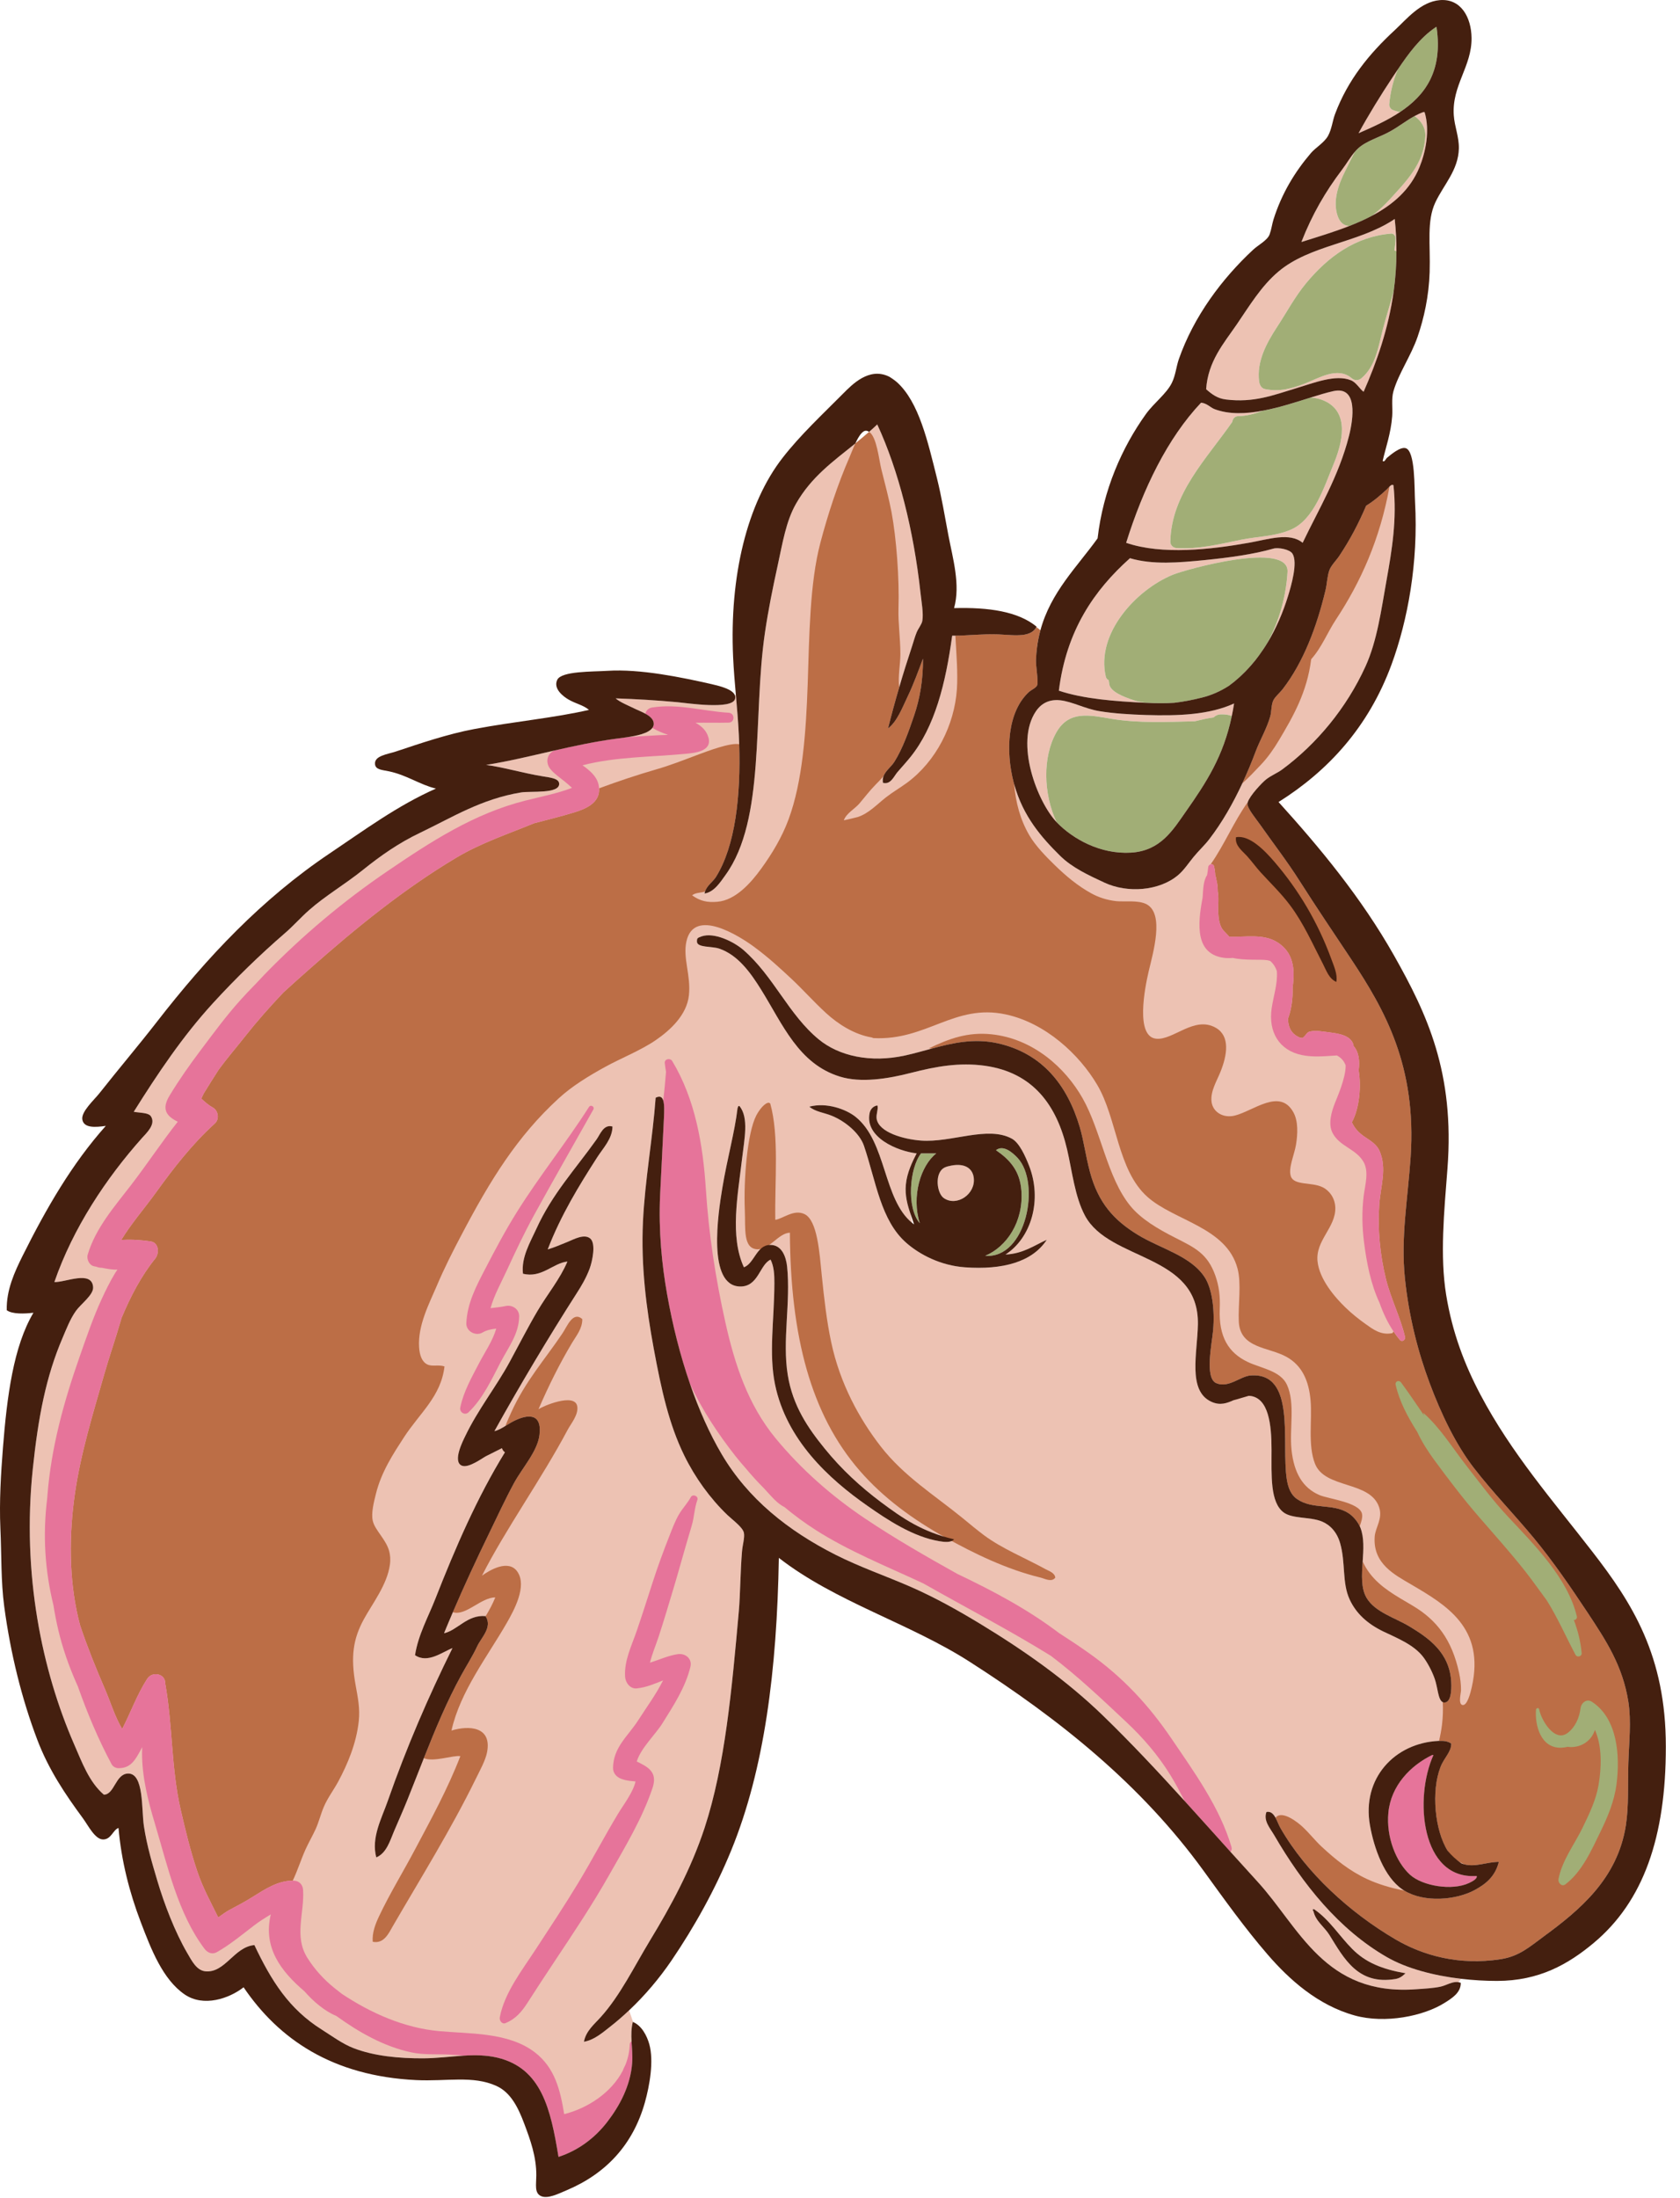 <?xml version="1.0" encoding="UTF-8"?>
<svg width="52px" height="68px" viewBox="0 0 52 68" version="1.1" xmlns="http://www.w3.org/2000/svg" xmlns:xlink="http://www.w3.org/1999/xlink">
    <!-- Generator: Sketch 55.1 (78136) - https://sketchapp.com -->
    <title>Graphic / Unicorn</title>
    <desc>Created with Sketch.</desc>
    <g id="Page-1" stroke="none" stroke-width="1" fill="none" fill-rule="evenodd">
        <g id="Desktop-HD" transform="translate(-520, -600)">
            <g id="Graphic-/-Unicorn" transform="translate(507, 594)">
                <g id="Group" transform="translate(13, 6)">
                    <g transform="translate(0.5, 13.096)" fill="#EDC2B3" fill-rule="nonzero">
                        <path d="M49.902,39.552 C49.726,38.43 49.202,37.642 48.645,36.799 C48.096,35.97 47.557,35.188 46.974,34.483 C46.356,33.736 45.711,33.079 45.127,32.325 C44.56,31.594 44.109,30.649 43.751,29.692 C43.395,28.742 43.109,27.645 42.985,26.444 C42.854,25.184 43.073,24.011 43.162,22.703 C43.352,19.886 42.367,18.15 41.314,16.565 C40.776,15.755 40.255,14.988 39.722,14.15 C39.347,13.558 38.912,12.996 38.484,12.388 C38.371,12.228 38.112,11.918 38.111,11.774 C38.109,11.592 38.556,11.121 38.681,11.022 C38.844,10.892 39.036,10.82 39.191,10.705 C40.247,9.922 41.173,8.819 41.766,7.518 C42.127,6.725 42.251,5.779 42.415,4.865 C42.584,3.918 42.744,2.969 42.631,1.914 C42.562,1.864 42.485,1.985 42.434,2.033 C42.25,2.207 42.012,2.412 41.786,2.548 C41.546,3.109 41.291,3.593 40.96,4.093 C40.86,4.245 40.7,4.394 40.646,4.548 C40.58,4.734 40.576,4.962 40.528,5.161 C40.257,6.295 39.843,7.388 39.211,8.211 C39.094,8.363 38.943,8.472 38.897,8.606 C38.846,8.754 38.856,8.924 38.818,9.062 C38.713,9.44 38.503,9.788 38.366,10.151 C38.004,11.114 37.536,12.076 36.931,12.863 C36.787,13.052 36.598,13.224 36.44,13.417 C36.282,13.612 36.146,13.821 35.969,13.972 C35.384,14.47 34.395,14.537 33.689,14.209 C33.186,13.976 32.686,13.746 32.313,13.378 C31.732,12.805 31.147,12.141 30.878,11.121 C30.617,10.124 30.683,8.917 31.35,8.309 C31.426,8.241 31.582,8.177 31.606,8.092 C31.642,7.964 31.559,7.516 31.566,7.319 C31.571,7.183 31.583,7.051 31.599,6.923 L31.224,6.534 C30.976,6.582 30.658,6.538 30.387,6.527 C29.898,6.509 29.391,6.577 28.972,6.567 C28.771,8.042 28.437,9.389 27.675,10.329 C27.555,10.477 27.414,10.632 27.282,10.784 C27.169,10.914 27.07,11.187 26.83,11.121 C26.778,10.822 27.05,10.681 27.184,10.468 C27.44,10.059 27.62,9.549 27.793,9.042 C27.969,8.527 28.075,7.935 28.068,7.28 C27.925,7.661 27.776,8.073 27.596,8.448 C27.423,8.811 27.265,9.229 26.987,9.438 C27.196,8.599 27.451,7.733 27.734,6.884 C27.777,6.755 27.816,6.603 27.872,6.468 C27.924,6.34 28.028,6.223 28.048,6.112 C28.089,5.886 28.022,5.521 27.989,5.221 C27.781,3.322 27.316,1.46 26.653,0.034 C25.752,0.898 24.766,1.384 24.137,2.489 C23.827,3.035 23.726,3.689 23.568,4.409 C23.418,5.094 23.278,5.785 23.175,6.488 C22.793,9.099 23.204,12.244 21.956,13.972 C21.795,14.194 21.609,14.496 21.308,14.546 C21.336,14.321 21.563,14.188 21.661,14.031 C22.302,13.007 22.448,11.316 22.369,9.636 C22.349,9.224 22.313,8.813 22.277,8.402 L22.242,8.401 C22.26,8.439 22.264,8.481 22.251,8.527 C22.154,8.864 20.772,8.655 20.463,8.626 C19.771,8.562 19.223,8.531 18.556,8.507 C18.685,8.624 18.941,8.726 19.185,8.844 C19.375,8.936 19.741,9.057 19.735,9.299 C19.728,9.638 18.948,9.705 18.576,9.754 C17.144,9.947 15.845,10.359 14.547,10.566 C15.082,10.635 15.704,10.825 16.316,10.923 C16.546,10.959 16.794,10.987 16.807,11.14 C16.835,11.471 15.922,11.37 15.628,11.418 C14.391,11.622 13.487,12.196 12.503,12.665 C11.843,12.98 11.283,13.372 10.734,13.813 C10.169,14.268 9.579,14.606 9.064,15.061 C8.808,15.286 8.58,15.546 8.317,15.773 C7.545,16.44 6.792,17.172 6.096,17.932 C5.157,18.957 4.385,20.108 3.64,21.297 C3.807,21.331 4.092,21.318 4.17,21.436 C4.333,21.681 4.038,21.949 3.895,22.109 C2.791,23.346 1.761,24.888 1.183,26.563 C1.516,26.581 2.345,26.186 2.382,26.722 C2.398,26.961 2.007,27.237 1.851,27.455 C1.67,27.708 1.549,28.028 1.439,28.286 C0.921,29.49 0.682,30.748 0.515,32.345 C0.173,35.603 0.804,38.591 1.792,40.858 C2.04,41.426 2.259,42.033 2.716,42.422 C3.048,42.413 3.073,41.778 3.463,41.769 C3.959,41.757 3.876,42.871 3.954,43.392 C4.05,44.024 4.22,44.575 4.367,45.075 C4.582,45.803 4.916,46.669 5.291,47.313 C5.438,47.565 5.585,47.862 5.861,47.886 C6.472,47.94 6.744,47.131 7.374,47.075 C7.902,48.186 8.445,49.051 9.457,49.688 C9.775,49.888 10.099,50.129 10.44,50.262 C11.074,50.509 11.854,50.583 12.602,50.579 C13.404,50.575 14.156,50.38 14.901,50.559 C16.261,50.887 16.545,52.145 16.787,53.628 C17.394,53.431 17.913,53.044 18.301,52.539 C18.668,52.06 19.015,51.439 19.067,50.718 C19.099,50.281 18.982,49.891 19.087,49.45 C19.09,49.451 19.092,49.453 19.095,49.454 C19.054,49.33 19.011,49.205 18.97,49.095 C18.787,49.267 18.597,49.434 18.399,49.589 C18.159,49.777 17.89,50.015 17.574,50.064 C17.636,49.73 17.897,49.523 18.104,49.292 C18.7,48.627 19.126,47.747 19.617,46.936 C20.262,45.874 20.888,44.727 21.308,43.452 C21.944,41.515 22.154,39.147 22.369,36.74 C22.414,36.23 22.415,35.515 22.467,34.899 C22.485,34.686 22.554,34.475 22.526,34.325 C22.494,34.153 22.191,33.938 22.015,33.77 C21.479,33.257 21.015,32.614 20.679,31.929 C20.205,30.963 19.969,29.888 19.735,28.622 C19.504,27.371 19.337,26.066 19.401,24.703 C19.463,23.404 19.704,22.107 19.794,20.861 C20.082,20.715 20.067,21.093 20.05,21.495 C20.017,22.243 19.966,23.132 19.932,23.871 C19.881,24.981 19.985,26.018 20.148,26.94 C20.467,28.74 21.031,30.522 21.838,31.89 C22.656,33.274 23.894,34.257 25.356,34.998 C26.107,35.378 26.907,35.653 27.675,35.987 C28.443,36.322 29.135,36.71 29.837,37.136 C31.227,37.978 32.518,38.891 33.63,39.967 C35.312,41.594 36.823,43.366 38.425,45.115 C39.722,46.531 40.495,48.655 43.338,48.441 C43.588,48.422 43.851,48.411 44.085,48.361 C44.273,48.322 44.452,48.191 44.64,48.223 C44.671,48.186 44.7,48.152 44.726,48.118 C43.876,48.019 43.047,47.802 42.434,47.45 C40.942,46.596 39.815,45.182 38.936,43.67 C38.816,43.463 38.597,43.226 38.7,42.956 C38.949,42.907 39.02,43.255 39.132,43.452 C39.932,44.847 41.289,46.075 42.69,46.897 C43.553,47.403 44.666,47.711 45.952,47.51 C46.523,47.422 46.841,47.132 47.269,46.818 C48.388,45.997 49.565,45.027 49.824,43.373 C49.917,42.774 49.881,42.12 49.902,41.432 C49.922,40.803 49.996,40.148 49.902,39.552 Z M17.986,22.703 C17.423,23.579 16.864,24.488 16.453,25.554 C16.632,25.5 16.828,25.42 17.082,25.316 C17.249,25.248 17.584,25.058 17.77,25.218 C17.954,25.375 17.833,25.924 17.751,26.147 C17.643,26.439 17.484,26.703 17.357,26.9 C16.483,28.262 15.561,29.809 14.803,31.176 C15.014,31.126 15.19,30.97 15.412,30.86 C15.8,30.667 16.285,30.581 16.198,31.296 C16.136,31.805 15.665,32.314 15.412,32.78 C15.136,33.289 14.894,33.815 14.665,34.285 C14.1,35.445 13.665,36.4 13.25,37.413 C13.252,37.421 13.25,37.426 13.246,37.428 C13.667,37.33 13.967,36.849 14.527,36.898 C14.756,37.237 14.397,37.561 14.272,37.829 C14.127,38.14 13.94,38.43 13.781,38.72 C13.128,39.906 12.634,41.272 12.11,42.581 C11.982,42.899 11.835,43.229 11.697,43.551 C11.572,43.845 11.467,44.227 11.147,44.362 C10.983,43.749 11.314,43.157 11.501,42.62 C12.078,40.968 12.766,39.376 13.505,37.888 C13.189,38.009 12.739,38.374 12.346,38.106 C12.443,37.481 12.753,36.929 12.975,36.364 C13.644,34.661 14.345,33.046 15.274,31.593 C15.021,31.706 14.833,31.804 14.547,31.949 C14.436,32.005 14.01,32.327 13.8,32.246 C13.488,32.125 13.847,31.443 13.898,31.335 C14.293,30.509 14.86,29.801 15.274,29.038 C15.573,28.488 15.848,27.947 16.139,27.455 C16.448,26.931 16.832,26.475 17.063,25.93 C16.618,25.976 16.262,26.452 15.687,26.306 C15.629,25.802 15.909,25.339 16.1,24.92 C16.594,23.833 17.307,23.078 17.967,22.149 C18.079,21.991 18.183,21.675 18.458,21.753 C18.453,22.132 18.171,22.415 17.986,22.703 Z M40.174,45.966 C40.651,46.29 40.954,46.791 41.354,47.194 C41.772,47.616 42.277,47.82 43.004,47.946 C42.895,48.052 42.811,48.104 42.69,48.124 C41.531,48.316 41.103,47.494 40.646,46.758 C40.492,46.511 40.218,46.332 40.155,46.026 C40.132,46.022 40.138,45.989 40.135,45.966 C40.148,45.966 40.161,45.966 40.174,45.966 Z M37.757,12.804 C38.184,12.721 38.67,13.243 38.956,13.576 C39.685,14.425 40.288,15.425 40.705,16.565 C40.79,16.797 40.906,17.048 40.862,17.278 C40.633,17.182 40.552,16.921 40.449,16.724 C40.127,16.102 39.848,15.461 39.427,14.903 C39.158,14.544 38.824,14.22 38.523,13.893 C38.379,13.735 38.239,13.54 38.091,13.378 C37.945,13.218 37.72,13.062 37.757,12.804 Z M28.579,34.582 C27.754,34.446 26.961,33.913 26.358,33.493 C25.128,32.636 23.841,31.435 23.489,29.731 C23.291,28.772 23.465,27.734 23.469,26.603 C23.47,26.352 23.46,26.088 23.352,25.871 C23.013,26.019 22.977,26.712 22.408,26.702 C21.39,26.684 21.722,24.468 21.858,23.653 C22.017,22.702 22.239,21.946 22.33,21.178 C22.35,21.16 22.336,21.105 22.388,21.119 C22.686,21.486 22.539,22.139 22.467,22.762 C22.339,23.868 22.083,25.152 22.526,26.108 C22.851,25.984 22.914,25.425 23.332,25.415 C23.701,25.406 23.832,25.787 23.863,26.088 C23.977,27.206 23.71,28.363 23.882,29.434 C24.037,30.4 24.517,31.088 25.022,31.711 C25.558,32.373 26.144,32.905 26.771,33.374 C27.439,33.873 28.039,34.29 29.031,34.522 C28.934,34.639 28.702,34.602 28.579,34.582 Z M29.365,26.108 C28.614,26.054 27.97,25.716 27.557,25.356 C26.757,24.659 26.616,23.449 26.241,22.346 C26.106,21.953 25.654,21.583 25.238,21.416 C25.009,21.323 24.737,21.298 24.55,21.139 C25.085,20.996 25.69,21.218 25.985,21.456 C26.944,22.226 26.832,24.009 27.739,24.738 C27.716,24.64 27.695,24.541 27.677,24.44 C27.589,24.181 27.507,23.885 27.538,23.554 C27.572,23.181 27.741,22.839 27.872,22.584 C27.273,22.514 26.261,22.087 26.417,21.337 C26.437,21.241 26.503,21.128 26.653,21.099 C26.702,21.17 26.61,21.377 26.634,21.515 C26.705,21.939 27.48,22.149 28.009,22.188 C28.951,22.257 30.07,21.719 30.82,22.128 C31.055,22.257 31.239,22.677 31.35,22.96 C31.766,24.019 31.424,25.195 30.623,25.712 C31.173,25.686 31.502,25.436 31.9,25.257 C31.453,25.944 30.534,26.193 29.365,26.108 Z M41.275,36.384 C41.034,35.864 41.155,35.253 40.98,34.641 C40.882,34.3 40.671,34.074 40.41,33.968 C40.054,33.824 39.501,33.893 39.231,33.691 C38.811,33.376 38.857,32.557 38.857,31.751 C38.857,30.957 38.763,30.168 38.209,30.087 C37.786,30.026 37.496,30.5 36.991,30.265 C36.251,29.924 36.564,28.75 36.578,27.87 C36.613,25.671 33.836,25.931 33.08,24.504 C32.767,23.915 32.687,23.142 32.53,22.465 C32.211,21.098 31.48,20.077 29.974,19.872 C29.189,19.764 28.47,19.894 27.714,20.089 C26.97,20.282 26.14,20.409 25.494,20.208 C24.214,19.812 23.729,18.595 23.057,17.515 C22.733,16.997 22.343,16.447 21.76,16.248 C21.531,16.171 21.074,16.226 21.072,16.031 C21.071,15.933 21.083,15.917 21.209,15.872 C21.605,15.732 22.219,16.04 22.506,16.288 C23.445,17.099 23.908,18.292 24.845,19.06 C25.464,19.567 26.428,19.794 27.518,19.555 C28.408,19.36 29.336,18.943 30.387,19.179 C31.763,19.487 32.538,20.475 32.922,21.772 C33.047,22.194 33.102,22.656 33.237,23.159 C33.493,24.114 33.978,24.65 34.711,25.099 C35.417,25.531 36.364,25.75 36.794,26.425 C37.01,26.764 37.106,27.398 37.05,28.048 C37.012,28.473 36.78,29.533 37.147,29.692 C37.525,29.853 37.89,29.477 38.209,29.454 C39.633,29.349 39.154,31.545 39.329,32.661 C39.369,32.914 39.45,33.141 39.644,33.275 C40.127,33.611 40.751,33.402 41.235,33.711 C41.395,33.812 41.544,34 41.609,34.166 C41.862,34.816 41.461,35.778 41.805,36.344 C42.071,36.78 42.678,36.947 43.122,37.215 C43.725,37.579 44.371,38.026 44.419,38.938 C44.433,39.198 44.412,39.576 44.203,39.571 C44.009,39.567 44.016,39.147 43.908,38.838 C43.817,38.577 43.666,38.313 43.554,38.165 C43.257,37.774 42.711,37.565 42.316,37.373 C41.821,37.132 41.476,36.818 41.275,36.384 Z M45.147,45.372 C44.545,45.697 43.515,45.773 42.906,45.352 C42.34,44.961 42.031,44.081 41.904,43.373 C41.643,41.915 42.673,40.822 44.026,40.759 C44.189,40.752 44.303,40.765 44.419,40.838 C44.426,41.1 44.202,41.27 44.085,41.571 C43.723,42.502 43.989,44.18 44.675,44.521 C45.077,44.72 45.458,44.504 45.893,44.501 C45.78,44.955 45.489,45.187 45.147,45.372 Z M45.277,33.829 C44.788,33.264 44.341,32.677 43.899,32.076 C43.692,31.793 43.509,31.506 43.367,31.2 C43.076,30.744 42.814,30.259 42.698,29.739 C42.675,29.633 42.804,29.587 42.865,29.668 C43.114,30.006 43.347,30.352 43.583,30.698 C43.573,30.673 43.563,30.649 43.554,30.624 C43.552,30.618 43.559,30.615 43.564,30.618 C44.073,31.066 44.456,31.69 44.872,32.224 C45.301,32.774 45.714,33.331 46.192,33.84 C46.993,34.694 48.03,35.731 48.308,36.91 C48.322,36.969 48.267,37.025 48.215,37.018 C48.34,37.351 48.426,37.693 48.456,38.046 C48.464,38.148 48.313,38.184 48.267,38.097 C47.966,37.53 47.717,36.957 47.381,36.419 C47.156,36.116 46.941,35.806 46.707,35.51 C46.251,34.932 45.759,34.385 45.277,33.829 Z M49.536,42.092 C49.469,42.617 49.266,43.103 49.035,43.575 C48.759,44.142 48.465,44.811 47.95,45.198 C47.838,45.282 47.719,45.143 47.739,45.034 C47.843,44.466 48.233,43.961 48.483,43.448 C48.688,43.026 48.899,42.59 48.979,42.123 C49.069,41.595 49.097,40.933 48.866,40.418 C48.776,40.714 48.507,40.933 48.169,40.948 C48.12,40.951 48.071,40.948 48.021,40.942 C47.957,40.957 47.889,40.968 47.818,40.97 C47.192,40.987 47.005,40.278 47.042,39.794 C47.046,39.74 47.13,39.721 47.141,39.781 C47.197,40.101 47.616,40.82 48.022,40.513 C48.259,40.334 48.385,40.041 48.421,39.75 C48.441,39.586 48.608,39.439 48.773,39.547 C49.575,40.07 49.645,41.23 49.536,42.092 Z" id="Shape"></path>
                        <path d="M28.952,22.96 C28.797,22.989 28.71,23.017 28.638,23.098 C28.438,23.327 28.519,23.837 28.717,23.97 C29.115,24.238 29.704,23.847 29.64,23.337 C29.605,23.055 29.375,22.882 28.952,22.96 Z" id="Path"></path>
                        <path d="M43.869,41.194 C43.856,41.194 43.843,41.194 43.83,41.194 C43.159,41.52 42.553,42.143 42.474,42.976 C42.4,43.744 42.72,44.512 43.142,44.896 C43.521,45.244 44.437,45.404 44.97,45.154 C45.075,45.105 45.237,45.019 45.205,44.937 C43.481,45.061 43.265,42.525 43.869,41.194 Z" id="Path"></path>
                    </g>
                    <g transform="translate(31.5, 2.015)" fill="#EDC2B3" fill-rule="nonzero" id="Path">
                        <path d="M7.15,14.778 C7.752,14.671 8.42,14.443 8.82,14.778 C9.315,13.741 9.94,12.716 10.255,11.471 C10.388,10.947 10.54,9.909 9.764,10.086 C9.555,10.133 9.32,10.204 9.069,10.283 C9.206,10.289 9.341,10.318 9.475,10.376 C10.303,10.734 10.044,11.709 9.768,12.369 C9.49,13.034 9.178,14.054 8.464,14.366 C7.966,14.584 7.444,14.575 6.92,14.681 C6.261,14.815 5.6,14.982 4.922,14.94 C4.817,14.934 4.723,14.855 4.725,14.742 C4.753,13.259 5.847,12.179 6.643,11.035 C6.652,10.943 6.715,10.859 6.832,10.858 C7.081,10.857 7.337,10.784 7.595,10.69 C7.065,10.79 6.54,10.811 6.089,10.64 C5.973,10.596 5.852,10.457 5.676,10.442 C4.637,11.541 3.883,13.097 3.357,14.778 C4.471,15.159 5.991,14.984 7.15,14.778 Z"></path>
                        <path d="M1.203,23.417 C0.793,22.545 0.766,21.4 1.197,20.641 C1.591,19.946 2.245,20.112 2.906,20.222 C3.751,20.362 4.62,20.319 5.48,20.298 C5.675,20.253 5.866,20.204 6.063,20.179 C6.115,20.124 6.19,20.087 6.288,20.084 C6.429,20.08 6.54,20.099 6.627,20.134 C6.653,20.009 6.678,19.881 6.698,19.747 C5.932,20.098 4.974,20.135 3.966,20.104 C3.454,20.088 2.971,20.057 2.532,19.985 C2.077,19.91 1.687,19.689 1.313,19.648 C0.915,19.605 0.689,19.804 0.566,19.985 C-0.102,20.97 0.614,22.798 1.203,23.417 Z"></path>
                        <path d="M3.491,19.613 C3.305,19.545 2.871,19.39 2.835,19.152 C2.828,19.108 2.823,19.067 2.817,19.027 C2.774,19.006 2.739,18.969 2.727,18.915 C2.416,17.578 3.666,16.233 4.795,15.767 C5.222,15.592 8.408,14.712 8.352,15.678 C8.31,16.405 8.104,17.184 7.737,17.858 C7.997,17.426 8.208,16.941 8.369,16.421 C8.466,16.105 8.676,15.389 8.506,15.115 C8.421,14.977 8.062,14.914 7.916,14.956 C7.302,15.133 6.543,15.236 5.774,15.313 C4.999,15.389 4.179,15.463 3.475,15.253 C2.368,16.243 1.508,17.482 1.274,19.351 C2.032,19.606 3.011,19.681 3.959,19.726 C3.797,19.704 3.64,19.668 3.491,19.613 Z"></path>
                        <path d="M8.585,10.006 C9.173,9.83 9.838,9.557 10.314,9.749 C10.486,9.819 10.585,10.018 10.707,10.105 C11.106,9.202 11.478,8.158 11.64,6.98 C11.534,7.388 11.402,7.787 11.294,8.205 C11.159,8.732 11.078,9.309 10.645,9.682 C10.547,9.766 10.43,9.765 10.333,9.682 C9.905,9.321 9.335,9.676 8.899,9.846 C8.48,10.009 8.104,10.112 7.656,10.022 C7.538,9.998 7.486,9.886 7.472,9.779 C7.394,9.16 7.706,8.592 8.033,8.092 C8.329,7.641 8.578,7.169 8.923,6.751 C9.612,5.916 10.46,5.303 11.558,5.21 C11.632,5.204 11.69,5.277 11.692,5.346 C11.695,5.48 11.677,5.605 11.657,5.732 C11.68,5.736 11.703,5.744 11.723,5.756 C11.724,5.432 11.708,5.101 11.67,4.76 C11.645,4.77 11.633,4.786 11.611,4.8 C10.499,5.511 9.045,5.568 8.074,6.383 C7.538,6.833 7.169,7.453 6.777,8.027 C6.382,8.603 5.89,9.161 5.833,10.026 C6.019,10.19 6.186,10.311 6.443,10.343 C7.31,10.452 7.918,10.206 8.585,10.006 Z"></path>
                        <path d="M11.595,1.379 C11.539,1.355 11.495,1.273 11.5,1.214 C11.534,0.825 11.625,0.473 11.763,0.138 C11.712,0.213 11.661,0.289 11.611,0.365 C11.231,0.936 10.862,1.536 10.55,2.107 C10.99,1.915 11.441,1.713 11.835,1.45 C11.758,1.438 11.678,1.416 11.595,1.379 Z"></path>
                        <path d="M9.898,4.651 C9.746,4.181 9.935,3.671 10.148,3.254 C10.238,3.077 10.333,2.873 10.442,2.675 C10.297,2.842 10.179,3.05 10.039,3.235 C9.528,3.909 9.115,4.617 8.781,5.473 C9.281,5.316 9.79,5.162 10.27,4.975 C10.108,4.972 9.973,4.882 9.898,4.651 Z"></path>
                        <path d="M12.617,2.197 C12.578,3.057 12.024,3.595 11.486,4.186 C11.39,4.291 11.193,4.488 10.968,4.658 C11.616,4.315 12.15,3.856 12.437,3.156 C12.624,2.699 12.768,2.021 12.594,1.454 C12.581,1.454 12.568,1.454 12.554,1.454 C12.459,1.487 12.369,1.529 12.282,1.577 C12.485,1.711 12.629,1.939 12.617,2.197 Z"></path>
                    </g>
                    <g transform="translate(28, 35.259)" fill="#A1AE76" fill-rule="nonzero" id="Path">
                        <path d="M3.496,0.56 C3.342,0.395 3.054,0.144 2.828,0.322 C3.244,0.608 3.568,0.948 3.614,1.569 C3.687,2.535 3.156,3.313 2.494,3.589 C3.772,3.693 4.222,1.333 3.496,0.56 Z"></path>
                        <path d="M0.981,0.421 C0.824,0.421 0.667,0.421 0.509,0.421 C0.147,0.878 0.055,2.106 0.47,2.579 C0.207,1.757 0.494,0.8 0.981,0.421 Z"></path>
                    </g>
                    <g transform="translate(2, 13.096)" fill="#BC6E46" fill-rule="nonzero" id="Path">
                        <path d="M30.369,35.45 C29.732,35.101 29.012,34.809 28.463,34.401 C28.238,34.233 28.024,34.054 27.795,33.866 C26.93,33.161 25.976,32.572 25.26,31.649 C24.605,30.805 24.001,29.715 23.727,28.422 C23.591,27.785 23.512,27.11 23.432,26.323 C23.366,25.677 23.304,24.654 22.901,24.462 C22.568,24.304 22.239,24.604 21.997,24.64 C21.978,23.421 22.12,22.036 21.84,21.037 C21.82,21.037 21.817,21.021 21.801,21.017 C21.67,21.013 21.495,21.244 21.408,21.413 C21.131,21.951 21.014,23.387 21.054,24.343 C21.078,24.915 20.991,25.534 21.447,25.551 C21.825,25.565 22.089,25.052 22.449,25.037 C22.467,28.245 23.097,30.66 24.611,32.401 C25.342,33.242 26.254,33.909 27.284,34.48 C28.152,34.961 29.152,35.451 30.212,35.708 C30.336,35.738 30.551,35.862 30.664,35.708 C30.647,35.559 30.47,35.505 30.369,35.45 Z"></path>
                        <path d="M14.698,31.296 C14.636,31.805 14.165,32.314 13.912,32.78 C13.636,33.289 13.394,33.815 13.165,34.285 C12.719,35.201 12.355,35.988 12.017,36.777 C12.409,36.909 12.894,36.315 13.33,36.321 C13.247,36.526 13.144,36.717 13.03,36.903 C13.252,37.24 12.896,37.562 12.772,37.829 C12.627,38.14 12.44,38.43 12.281,38.72 C11.84,39.52 11.472,40.403 11.119,41.293 C11.421,41.423 12.029,41.195 12.249,41.231 C11.854,42.252 11.347,43.172 10.854,44.102 C10.488,44.794 10.064,45.483 9.734,46.181 C9.622,46.417 9.513,46.696 9.537,46.973 C9.885,47.043 10.031,46.712 10.166,46.477 C11.03,44.989 11.952,43.51 12.721,41.944 C12.857,41.666 13.025,41.367 13.075,41.113 C13.234,40.305 12.506,40.276 11.974,40.439 C12.243,39.228 13.096,38.137 13.684,37.113 C13.911,36.717 14.318,35.975 14.018,35.53 C13.745,35.123 13.15,35.479 12.918,35.648 C13.651,34.204 14.761,32.659 15.571,31.134 C15.67,30.947 15.915,30.664 15.866,30.402 C15.787,29.984 14.792,30.404 14.667,30.501 C14.987,29.759 15.326,29.082 15.708,28.442 C15.836,28.227 16.029,28.001 16.023,27.709 C15.733,27.46 15.56,27.925 15.414,28.144 C14.872,28.955 14.263,29.624 13.822,30.6 C13.777,30.698 13.707,30.85 13.645,31.015 C13.73,30.962 13.817,30.907 13.912,30.86 C14.3,30.667 14.785,30.581 14.698,31.296 Z"></path>
                        <path d="M40.934,2.033 C40.75,2.207 40.512,2.412 40.286,2.548 C40.046,3.109 39.791,3.593 39.46,4.093 C39.36,4.245 39.2,4.394 39.146,4.548 C39.08,4.734 39.076,4.962 39.028,5.161 C38.757,6.295 38.343,7.388 37.711,8.211 C37.594,8.363 37.443,8.472 37.397,8.606 C37.346,8.754 37.356,8.924 37.318,9.062 C37.213,9.44 37.003,9.788 36.866,10.151 C36.742,10.482 36.604,10.812 36.453,11.136 C36.656,10.957 36.829,10.769 37.021,10.568 C37.235,10.345 37.423,10.078 37.582,9.811 C38.024,9.07 38.458,8.318 38.584,7.297 C38.911,6.934 39.082,6.477 39.351,6.069 C40.118,4.907 40.714,3.586 41.009,1.954 C40.981,1.981 40.955,2.014 40.934,2.033 Z"></path>
                        <path d="M41.19,46.897 C42.053,47.403 43.166,47.711 44.452,47.51 C45.023,47.422 45.341,47.132 45.769,46.818 C46.888,45.997 48.065,45.027 48.324,43.373 C48.417,42.774 48.381,42.12 48.402,41.432 C48.422,40.803 48.496,40.148 48.402,39.552 C48.226,38.43 47.702,37.642 47.145,36.799 C46.596,35.97 46.057,35.188 45.474,34.483 C44.856,33.736 44.211,33.079 43.627,32.325 C43.06,31.594 42.609,30.649 42.251,29.692 C41.895,28.742 41.609,27.645 41.485,26.444 C41.354,25.184 41.573,24.011 41.662,22.703 C41.852,19.886 40.867,18.15 39.814,16.565 C39.276,15.755 38.755,14.988 38.222,14.15 C37.847,13.558 37.412,12.996 36.984,12.388 C36.871,12.228 36.612,11.918 36.611,11.774 C36.611,11.758 36.615,11.74 36.621,11.72 C36.195,12.311 35.899,13.035 35.479,13.632 C35.48,13.634 35.481,13.637 35.482,13.639 C35.523,13.632 35.565,13.651 35.578,13.705 C35.601,13.806 35.612,13.894 35.615,13.977 C35.633,14.022 35.644,14.069 35.65,14.118 C35.677,14.231 35.693,14.346 35.693,14.462 C35.693,14.465 35.693,14.469 35.692,14.472 C35.735,14.681 35.695,14.936 35.707,15.137 C35.718,15.314 35.742,15.546 35.866,15.686 C35.927,15.753 35.992,15.814 36.05,15.882 C36.532,15.9 37.095,15.78 37.527,16.047 C38.048,16.367 38.085,16.901 38.012,17.435 C38.011,17.45 38.011,17.464 38.01,17.479 C38.019,17.802 37.969,18.126 37.879,18.384 C37.877,18.39 37.873,18.394 37.87,18.399 C37.869,18.407 37.868,18.415 37.866,18.422 C37.869,18.509 37.881,18.593 37.908,18.67 C37.908,18.67 37.908,18.67 37.908,18.67 C37.909,18.673 37.91,18.678 37.912,18.681 C37.96,18.811 38.052,18.921 38.212,18.992 C38.223,18.997 38.234,19.001 38.245,19.006 L38.246,19.005 C38.269,19.006 38.292,19.01 38.313,19.015 C38.341,18.998 38.369,18.972 38.398,18.938 C38.438,18.89 38.469,18.836 38.532,18.818 C38.717,18.767 38.973,18.819 39.159,18.842 C39.423,18.874 39.82,18.932 39.894,19.231 C39.896,19.241 39.896,19.251 39.895,19.262 C40.061,19.444 40.093,19.727 40.054,20.016 C40.136,20.507 40.081,21.186 39.844,21.622 C39.926,21.803 40.054,21.952 40.276,22.096 C40.434,22.198 40.619,22.321 40.698,22.503 C40.938,23.052 40.732,23.596 40.692,24.169 C40.639,24.934 40.714,25.72 40.897,26.465 C41.049,27.08 41.347,27.653 41.49,28.264 C41.51,28.351 41.397,28.434 41.331,28.357 C41.26,28.273 41.194,28.184 41.132,28.091 C41.122,28.109 41.113,28.127 41.1,28.144 C40.741,28.221 40.485,28.016 40.274,27.867 C40.069,27.722 39.849,27.549 39.646,27.352 C39.318,27.036 38.841,26.484 38.781,25.927 C38.71,25.279 39.348,24.877 39.331,24.264 C39.323,23.957 39.137,23.727 38.938,23.631 C38.596,23.464 38.057,23.585 37.955,23.294 C37.868,23.044 38.064,22.619 38.113,22.324 C38.168,21.986 38.187,21.591 38.034,21.314 C37.616,20.556 36.803,21.267 36.226,21.413 C35.86,21.506 35.534,21.305 35.499,20.977 C35.465,20.661 35.659,20.35 35.774,20.067 C35.988,19.537 36.078,18.957 35.636,18.701 C34.973,18.316 34.32,19.087 33.789,19.037 C33.138,18.977 33.433,17.471 33.553,16.959 C33.69,16.375 34.045,15.181 33.494,14.88 C33.238,14.74 32.799,14.808 32.551,14.781 C32.257,14.748 32.008,14.665 31.784,14.543 C31.366,14.315 30.996,14.006 30.655,13.674 C30.381,13.408 30.05,13.071 29.857,12.738 C29.578,12.258 29.436,11.723 29.392,11.166 C29.387,11.151 29.383,11.137 29.378,11.121 C29.117,10.124 29.183,8.917 29.85,8.309 C29.926,8.241 30.082,8.177 30.106,8.092 C30.142,7.964 30.059,7.516 30.066,7.319 C30.071,7.183 30.083,7.051 30.099,6.923 C30.123,6.742 30.158,6.57 30.202,6.405 C30.177,6.377 30.148,6.351 30.114,6.33 C30.102,6.322 30.089,6.315 30.076,6.307 C30.005,6.439 29.878,6.505 29.724,6.534 C29.476,6.582 29.158,6.538 28.887,6.527 C28.435,6.511 27.97,6.566 27.571,6.567 C27.602,7.131 27.652,7.728 27.618,8.227 C27.542,9.337 26.973,10.458 26.071,11.121 C25.857,11.278 25.625,11.411 25.416,11.575 C25.142,11.791 24.889,12.068 24.549,12.179 C24.512,12.191 24.116,12.285 24.118,12.279 C24.199,12.058 24.453,11.933 24.602,11.759 C24.768,11.564 24.922,11.359 25.102,11.177 C25.184,11.095 25.266,11.009 25.345,10.92 C25.408,10.746 25.584,10.627 25.684,10.468 C25.94,10.059 26.12,9.549 26.293,9.042 C26.469,8.527 26.575,7.935 26.568,7.28 C26.425,7.661 26.276,8.073 26.096,8.448 C25.923,8.811 25.765,9.229 25.487,9.438 C25.591,9.019 25.707,8.592 25.833,8.165 C25.788,7.843 25.869,7.458 25.869,7.138 C25.869,6.656 25.796,6.16 25.81,5.733 C25.84,4.798 25.746,3.555 25.594,2.743 C25.52,2.351 25.394,1.876 25.279,1.417 C25.202,1.108 25.139,0.421 24.902,0.263 C24.76,0.388 24.617,0.507 24.475,0.621 C24.405,0.771 24.344,0.932 24.297,1.041 C23.93,1.88 23.622,2.824 23.393,3.694 C23.061,4.949 23.05,6.596 23,8.069 C22.948,9.567 22.84,11.08 22.41,12.246 C22.201,12.814 21.89,13.322 21.565,13.771 C21.241,14.219 20.769,14.75 20.209,14.8 C19.899,14.829 19.674,14.781 19.423,14.602 C19.52,14.515 19.692,14.526 19.822,14.485 C19.88,14.296 20.073,14.174 20.161,14.031 C20.765,13.066 20.929,11.509 20.88,9.927 C20.611,9.871 19.924,10.13 19.56,10.267 C19.122,10.431 18.736,10.583 18.322,10.702 C17.705,10.881 17.116,11.079 16.543,11.291 C16.572,11.731 16.153,11.921 15.766,12.038 C15.36,12.162 14.947,12.262 14.537,12.37 C13.722,12.704 12.887,12.98 12.116,13.441 C10.491,14.411 9.009,15.617 7.593,16.87 C7.319,17.113 7.041,17.357 6.77,17.608 C6.354,18.047 5.955,18.496 5.578,18.974 C5.32,19.302 5.033,19.635 4.775,19.985 C4.616,20.23 4.462,20.478 4.309,20.726 C4.281,20.78 4.255,20.834 4.231,20.89 C4.342,20.992 4.454,21.093 4.589,21.167 C4.758,21.262 4.799,21.524 4.651,21.658 C3.951,22.293 3.377,23.031 2.825,23.797 C2.477,24.28 2.067,24.747 1.753,25.263 C2.087,25.238 2.434,25.272 2.663,25.307 C2.924,25.347 2.936,25.679 2.803,25.841 C2.367,26.379 2.041,27.012 1.764,27.67 C1.754,27.703 1.745,27.736 1.735,27.768 C1.574,28.327 1.381,28.875 1.221,29.435 C0.878,30.636 0.499,31.859 0.32,33.099 C0.137,34.372 0.129,35.709 0.424,36.966 C0.442,37.043 0.463,37.12 0.483,37.196 C0.707,37.861 0.969,38.512 1.248,39.155 C1.422,39.557 1.554,40.008 1.782,40.39 C2.048,39.875 2.242,39.324 2.558,38.835 C2.714,38.596 3.125,38.674 3.115,38.987 L3.115,38.988 C3.347,40.278 3.297,41.604 3.593,42.889 C3.741,43.531 3.897,44.175 4.108,44.799 C4.277,45.301 4.524,45.752 4.755,46.22 C4.872,46.137 4.987,46.048 5.112,45.983 C5.355,45.855 5.596,45.726 5.828,45.58 C6.205,45.344 6.603,45.081 7.061,45.083 C7.21,44.772 7.311,44.441 7.454,44.122 C7.552,43.905 7.673,43.699 7.769,43.489 C7.874,43.257 7.928,43.019 8.024,42.796 C8.146,42.512 8.333,42.272 8.476,42.004 C8.755,41.482 9.031,40.841 9.105,40.143 C9.146,39.754 9.078,39.429 9.007,39.034 C8.845,38.142 8.935,37.594 9.262,36.995 C9.525,36.513 9.983,35.928 10.068,35.311 C10.092,35.138 10.075,34.999 10.048,34.896 C9.95,34.521 9.602,34.243 9.537,33.946 C9.485,33.702 9.573,33.368 9.636,33.114 C9.805,32.428 10.188,31.854 10.5,31.372 C10.989,30.616 11.651,30.105 11.758,29.174 C11.573,29.113 11.375,29.187 11.228,29.114 C11.064,29.035 10.989,28.839 10.972,28.58 C10.928,27.904 11.293,27.213 11.503,26.719 C11.763,26.106 12.026,25.594 12.289,25.096 C13.175,23.41 14.007,22.059 15.296,20.879 C15.712,20.497 16.228,20.185 16.73,19.909 C17.21,19.644 17.846,19.393 18.303,19.077 C18.752,18.767 19.259,18.301 19.324,17.691 C19.39,17.077 19.131,16.548 19.246,16.028 C19.481,14.961 20.895,15.869 21.329,16.186 C21.799,16.531 22.149,16.861 22.489,17.176 C22.842,17.505 23.19,17.898 23.57,18.245 C23.939,18.583 24.444,18.909 24.985,18.998 C24.995,18.999 25.011,19.016 25.043,19.018 C26.686,19.099 27.543,17.944 29.131,18.285 C30.359,18.548 31.405,19.521 31.961,20.463 C32.58,21.509 32.587,23.1 33.514,23.928 C34.346,24.671 35.965,24.867 36.304,26.145 C36.431,26.62 36.319,27.275 36.344,27.788 C36.384,28.621 37.26,28.569 37.818,28.877 C38.307,29.147 38.512,29.626 38.565,30.223 C38.619,30.837 38.475,31.604 38.702,32.184 C39.011,32.97 40.409,32.704 40.687,33.53 C40.807,33.885 40.57,34.155 40.55,34.44 C40.488,35.285 41.18,35.625 41.689,35.925 C42.761,36.556 43.97,37.258 43.556,39.093 C43.516,39.27 43.412,39.688 43.262,39.647 C43.129,39.611 43.221,39.278 43.222,39.192 C43.224,39.001 43.198,38.82 43.163,38.657 C42.943,37.631 42.47,37.018 41.729,36.578 C41.198,36.264 40.727,36.012 40.392,35.569 C40.314,35.466 40.24,35.344 40.178,35.209 C40.15,35.628 40.122,36.042 40.305,36.344 C40.571,36.78 41.178,36.947 41.622,37.215 C42.225,37.579 42.871,38.026 42.919,38.938 C42.933,39.198 42.912,39.576 42.703,39.571 C42.685,39.571 42.67,39.566 42.656,39.559 C42.669,39.778 42.663,40.011 42.633,40.261 C42.612,40.432 42.58,40.597 42.542,40.759 C42.696,40.753 42.807,40.766 42.919,40.838 C42.926,41.1 42.702,41.27 42.585,41.571 C42.269,42.385 42.432,43.769 42.936,44.333 C43.047,44.428 43.176,44.51 43.328,44.578 C43.675,44.668 44.013,44.503 44.393,44.501 C44.28,44.955 43.989,45.187 43.647,45.372 C43.064,45.687 42.081,45.767 41.466,45.389 C41.041,45.31 40.636,45.182 40.314,45.033 C39.777,44.784 39.336,44.429 38.899,44.023 C38.715,43.852 38.538,43.623 38.309,43.409 C38.223,43.329 37.695,42.876 37.483,43.132 C37.482,43.133 37.482,43.135 37.481,43.136 C37.537,43.238 37.58,43.361 37.632,43.452 C38.432,44.847 39.789,46.075 41.19,46.897 Z"></path>
                    </g>
                    <path d="M30.887,32.275 C32.263,32.583 33.038,33.571 33.422,34.869 C33.547,35.29 33.602,35.752 33.737,36.255 C33.993,37.21 34.478,37.746 35.211,38.195 C35.917,38.628 36.864,38.847 37.294,39.521 C37.51,39.86 37.606,40.494 37.55,41.145 C37.512,41.57 37.28,42.63 37.647,42.788 C38.025,42.95 38.39,42.574 38.709,42.55 C40.133,42.445 39.654,44.641 39.829,45.758 C39.869,46.011 39.95,46.237 40.144,46.371 C40.627,46.708 41.251,46.498 41.735,46.807 C41.88,46.899 42.015,47.062 42.088,47.215 C42.129,47.09 42.185,46.941 42.156,46.824 C42.07,46.472 41.121,46.37 40.84,46.25 C40.326,46.031 40.05,45.567 39.975,44.844 C39.908,44.198 40.094,43.416 39.837,42.844 C39.638,42.402 39.035,42.331 38.619,42.132 C38.028,41.85 37.72,41.361 37.754,40.489 C37.77,40.099 37.734,39.79 37.617,39.459 C37.376,38.78 36.985,38.598 36.378,38.291 C35.837,38.017 35.317,37.711 34.983,37.301 C34.267,36.42 34.083,34.988 33.509,33.975 C32.973,33.029 31.974,32.126 30.679,31.995 C29.961,31.922 29.382,32.125 28.753,32.431 C28.783,32.433 28.813,32.435 28.843,32.437 C29.484,32.263 30.156,32.111 30.887,32.275 Z" id="Path" fill="#BC6E46" fill-rule="nonzero"></path>
                    <g transform="translate(32, 0.504)" fill="#A1AE76" fill-rule="nonzero" id="Path">
                        <path d="M16.983,56.04 C16.733,56.553 16.343,57.058 16.239,57.627 C16.219,57.736 16.338,57.875 16.45,57.79 C16.965,57.403 17.259,56.735 17.535,56.168 C17.766,55.696 17.969,55.209 18.036,54.684 C18.145,53.822 18.075,52.663 17.273,52.14 C17.108,52.032 16.941,52.179 16.921,52.343 C16.885,52.634 16.759,52.926 16.522,53.105 C16.116,53.413 15.697,52.694 15.641,52.373 C15.63,52.313 15.546,52.333 15.542,52.387 C15.505,52.871 15.692,53.579 16.318,53.562 C16.389,53.56 16.457,53.55 16.521,53.534 C16.571,53.541 16.62,53.544 16.669,53.541 C17.007,53.525 17.276,53.307 17.366,53.011 C17.597,53.525 17.569,54.187 17.479,54.716 C17.399,55.183 17.188,55.618 16.983,56.04 Z"></path>
                        <path d="M11.198,42.332 C11.314,42.851 11.576,43.337 11.867,43.793 C12.009,44.099 12.192,44.386 12.399,44.668 C12.841,45.269 13.288,45.857 13.777,46.421 C14.259,46.977 14.751,47.524 15.207,48.102 C15.441,48.398 15.656,48.709 15.881,49.011 C16.217,49.55 16.466,50.122 16.767,50.69 C16.813,50.777 16.964,50.741 16.956,50.639 C16.926,50.286 16.84,49.943 16.715,49.611 C16.767,49.617 16.822,49.562 16.808,49.503 C16.53,48.324 15.493,47.286 14.692,46.432 C14.214,45.924 13.801,45.366 13.372,44.816 C12.956,44.283 12.573,43.659 12.064,43.211 C12.059,43.207 12.052,43.21 12.054,43.216 C12.063,43.241 12.073,43.266 12.083,43.291 C11.847,42.945 11.614,42.598 11.365,42.261 C11.304,42.179 11.175,42.225 11.198,42.332 Z"></path>
                        <path d="M3.014,25.872 C3.922,25.815 4.303,25.176 4.704,24.605 C5.34,23.699 5.867,22.891 6.127,21.645 L6.127,21.645 C6.04,21.61 5.929,21.591 5.788,21.595 C5.69,21.598 5.615,21.636 5.563,21.69 C5.366,21.715 5.175,21.764 4.98,21.809 C4.12,21.83 3.251,21.873 2.406,21.733 C1.745,21.623 1.091,21.458 0.697,22.152 C0.266,22.912 0.293,24.056 0.703,24.928 C0.707,24.932 0.711,24.937 0.715,24.941 C1.207,25.446 2.054,25.931 3.014,25.872 Z"></path>
                        <path d="M3.69,21.246 C3.708,21.247 3.726,21.247 3.743,21.247 C3.795,21.248 3.847,21.249 3.899,21.249 C3.916,21.249 3.933,21.249 3.95,21.249 C4.005,21.249 4.059,21.248 4.113,21.247 C4.126,21.247 4.138,21.246 4.15,21.246 C4.215,21.244 4.28,21.241 4.344,21.237 C4.345,21.237 4.346,21.237 4.347,21.237 C4.639,21.204 4.927,21.146 5.191,21.08 C5.498,21.004 5.778,20.879 6.032,20.716 C6.089,20.674 6.145,20.631 6.2,20.587 C6.211,20.578 6.222,20.568 6.233,20.558 C6.277,20.522 6.319,20.486 6.362,20.448 C6.376,20.434 6.39,20.421 6.405,20.407 C6.443,20.372 6.481,20.336 6.517,20.3 C6.533,20.284 6.548,20.268 6.564,20.251 C6.599,20.216 6.633,20.179 6.667,20.141 C6.683,20.124 6.698,20.107 6.713,20.09 C6.747,20.052 6.78,20.013 6.812,19.973 C6.826,19.956 6.841,19.939 6.855,19.921 C6.888,19.879 6.92,19.837 6.952,19.794 C6.964,19.777 6.977,19.76 6.989,19.744 C7.024,19.697 7.057,19.647 7.09,19.598 C7.099,19.586 7.108,19.574 7.116,19.56 C7.158,19.498 7.198,19.434 7.237,19.369 C7.604,18.695 7.81,17.916 7.852,17.189 C7.908,16.223 4.722,17.103 4.295,17.278 C3.166,17.744 1.916,19.09 2.227,20.427 C2.239,20.48 2.274,20.517 2.317,20.538 C2.323,20.578 2.328,20.619 2.335,20.663 C2.371,20.901 2.805,21.056 2.991,21.124 C3.14,21.179 3.297,21.215 3.459,21.237 C3.468,21.238 3.477,21.238 3.486,21.239 C3.554,21.242 3.623,21.244 3.69,21.246 Z"></path>
                        <path d="M6.332,12.369 C6.215,12.37 6.152,12.455 6.143,12.546 C5.347,13.69 4.253,14.77 4.225,16.253 C4.223,16.366 4.317,16.445 4.422,16.451 C5.1,16.493 5.761,16.327 6.42,16.192 C6.944,16.086 7.466,16.095 7.964,15.877 C8.678,15.566 8.99,14.545 9.268,13.88 C9.544,13.22 9.803,12.246 8.975,11.887 C8.841,11.829 8.706,11.801 8.569,11.794 L8.569,11.794 C8.112,11.937 7.602,12.105 7.095,12.201 L7.095,12.201 C6.837,12.295 6.581,12.368 6.332,12.369 Z"></path>
                        <path d="M11.157,7.243 C11.177,7.116 11.195,6.992 11.192,6.857 C11.19,6.788 11.132,6.715 11.058,6.722 C9.96,6.814 9.112,7.428 8.423,8.262 C8.078,8.68 7.829,9.152 7.533,9.603 C7.206,10.103 6.894,10.671 6.972,11.29 C6.986,11.397 7.038,11.509 7.156,11.533 C7.604,11.623 7.98,11.52 8.399,11.357 C8.835,11.187 9.405,10.832 9.833,11.193 C9.93,11.276 10.047,11.277 10.145,11.193 C10.578,10.821 10.659,10.243 10.794,9.716 C10.902,9.298 11.034,8.899 11.14,8.492 L11.14,8.492 C11.194,8.099 11.223,7.69 11.223,7.267 L11.223,7.267 C11.203,7.255 11.18,7.248 11.157,7.243 Z"></path>
                        <path d="M9.398,6.162 C9.473,6.393 9.608,6.483 9.77,6.486 L9.77,6.486 C9.889,6.439 10.007,6.389 10.123,6.338 C10.125,6.337 10.128,6.335 10.131,6.334 C10.246,6.282 10.359,6.228 10.468,6.17 C10.693,5.999 10.89,5.802 10.986,5.697 C11.524,5.106 12.078,4.568 12.117,3.708 C12.129,3.45 11.985,3.222 11.782,3.088 C11.528,3.226 11.301,3.409 11.033,3.559 C10.698,3.746 10.287,3.853 10.03,4.093 C10,4.122 9.97,4.154 9.942,4.186 C9.833,4.384 9.738,4.588 9.648,4.765 C9.435,5.183 9.246,5.692 9.398,6.162 Z"></path>
                        <path d="M11.095,2.891 C11.178,2.927 11.258,2.949 11.335,2.961 C12.108,2.447 12.66,1.701 12.467,0.351 C12.467,0.35 12.467,0.348 12.467,0.347 C12.466,0.342 12.465,0.338 12.462,0.335 C12.462,0.335 12.461,0.334 12.461,0.334 C12.458,0.331 12.454,0.33 12.448,0.331 C11.962,0.654 11.603,1.143 11.263,1.649 C11.125,1.984 11.034,2.336 11,2.725 C10.995,2.784 11.039,2.866 11.095,2.891 Z"></path>
                    </g>
                    <g transform="translate(1, 21.659)" fill="#E6749A" fill-rule="nonzero" id="Path">
                        <path d="M17.23,12.586 C16.525,13.691 15.701,14.715 15.004,15.828 C14.641,16.407 14.328,16.999 14.013,17.605 C13.735,18.14 13.463,18.655 13.434,19.27 C13.422,19.528 13.727,19.688 13.938,19.561 C14.062,19.487 14.209,19.458 14.36,19.442 C14.252,19.819 13.998,20.185 13.828,20.512 C13.599,20.953 13.348,21.388 13.247,21.88 C13.216,22.029 13.388,22.14 13.503,22.03 C13.946,21.604 14.21,21.028 14.491,20.488 C14.734,20.022 15.061,19.61 15.07,19.064 C15.073,18.838 14.857,18.699 14.652,18.743 C14.494,18.777 14.337,18.79 14.183,18.809 C14.297,18.401 14.51,18.025 14.689,17.636 C14.953,17.063 15.223,16.491 15.527,15.937 C16.129,14.841 16.753,13.756 17.365,12.665 C17.415,12.576 17.284,12.5 17.23,12.586 Z"></path>
                        <path d="M20.381,24.656 C20.281,24.844 20.13,24.996 20.022,25.178 C19.901,25.382 19.811,25.623 19.724,25.843 C19.535,26.323 19.357,26.806 19.199,27.297 C19.039,27.794 18.88,28.291 18.711,28.785 C18.551,29.253 18.318,29.705 18.348,30.211 C18.359,30.392 18.504,30.593 18.707,30.572 C19,30.543 19.261,30.429 19.524,30.324 C19.309,30.754 19.015,31.15 18.758,31.552 C18.439,32.05 17.983,32.389 17.975,33.031 C17.973,33.196 18.085,33.317 18.232,33.37 C18.326,33.405 18.413,33.423 18.512,33.434 C18.565,33.441 18.619,33.446 18.672,33.45 C18.596,33.788 18.3,34.167 18.129,34.451 C17.703,35.158 17.321,35.891 16.893,36.597 C16.468,37.298 16.015,37.981 15.567,38.666 C15.158,39.292 14.611,39.994 14.47,40.747 C14.451,40.842 14.536,40.972 14.648,40.926 C14.953,40.801 15.147,40.578 15.324,40.302 C15.6,39.871 15.881,39.444 16.164,39.018 C16.747,38.141 17.333,37.267 17.853,36.348 C18.345,35.478 18.88,34.601 19.199,33.647 C19.363,33.157 19.053,33 18.709,32.833 C18.838,32.414 19.291,31.994 19.505,31.65 C19.849,31.099 20.211,30.549 20.369,29.909 C20.433,29.65 20.213,29.478 19.976,29.513 C19.679,29.557 19.403,29.689 19.118,29.775 C19.185,29.502 19.299,29.237 19.386,28.973 C19.549,28.477 19.697,27.977 19.847,27.477 C19.98,27.039 20.099,26.597 20.228,26.157 C20.291,25.946 20.352,25.733 20.415,25.521 C20.489,25.267 20.495,24.989 20.585,24.743 C20.629,24.622 20.44,24.546 20.381,24.656 Z"></path>
                        <path d="M42.49,19.701 C42.347,19.09 42.049,18.517 41.897,17.902 C41.714,17.157 41.639,16.371 41.692,15.606 C41.732,15.033 41.938,14.489 41.698,13.94 C41.619,13.758 41.434,13.635 41.276,13.533 C41.054,13.389 40.926,13.24 40.844,13.059 C41.081,12.623 41.136,11.944 41.054,11.453 C41.093,11.164 41.061,10.881 40.895,10.699 C40.896,10.688 40.896,10.678 40.894,10.668 C40.82,10.369 40.423,10.311 40.159,10.279 C39.973,10.257 39.717,10.204 39.532,10.255 C39.469,10.273 39.438,10.327 39.398,10.375 C39.369,10.409 39.341,10.435 39.313,10.452 C39.292,10.447 39.269,10.443 39.246,10.442 L39.245,10.443 C39.234,10.438 39.223,10.434 39.212,10.429 C39.052,10.358 38.96,10.248 38.912,10.118 C38.91,10.115 38.909,10.11 38.908,10.107 C38.908,10.107 38.908,10.107 38.908,10.107 C38.881,10.03 38.869,9.946 38.866,9.859 C38.868,9.852 38.869,9.844 38.87,9.836 C38.873,9.831 38.877,9.827 38.879,9.821 C38.969,9.563 39.019,9.239 39.01,8.916 C39.011,8.901 39.011,8.887 39.012,8.872 C39.085,8.338 39.048,7.804 38.527,7.484 C38.095,7.217 37.532,7.337 37.05,7.319 C36.992,7.251 36.927,7.191 36.866,7.123 C36.742,6.983 36.718,6.751 36.707,6.574 C36.695,6.373 36.735,6.118 36.692,5.909 C36.693,5.906 36.693,5.902 36.693,5.899 C36.693,5.783 36.677,5.668 36.65,5.555 C36.644,5.506 36.633,5.459 36.615,5.414 C36.612,5.331 36.601,5.243 36.578,5.142 C36.565,5.088 36.523,5.069 36.482,5.076 C36.441,5.083 36.401,5.117 36.397,5.166 C36.39,5.241 36.378,5.323 36.362,5.414 C36.24,5.596 36.243,5.86 36.226,6.073 C36.225,6.086 36.224,6.1 36.223,6.113 C36.064,6.947 35.985,7.886 36.933,7.977 C37.007,7.983 37.084,7.981 37.163,7.975 C37.521,8.057 38.006,8.015 38.202,8.042 C38.244,8.047 38.281,8.057 38.316,8.068 C38.416,8.154 38.479,8.259 38.52,8.375 C38.521,8.387 38.523,8.398 38.523,8.409 C38.547,8.787 38.412,9.17 38.36,9.541 C38.257,10.257 38.584,10.835 39.303,10.981 C39.658,11.053 40.014,11.013 40.371,10.992 C40.374,10.992 40.377,10.992 40.38,10.992 C40.519,11.064 40.604,11.17 40.651,11.299 C40.659,11.679 40.386,12.293 40.32,12.461 C40.213,12.732 40.1,13.111 40.247,13.391 C40.464,13.804 40.948,13.872 41.192,14.263 C41.388,14.578 41.248,15.008 41.208,15.344 C41.151,15.834 41.159,16.298 41.222,16.787 C41.3,17.392 41.426,18.064 41.699,18.641 C41.811,18.961 41.953,19.261 42.132,19.528 C42.194,19.621 42.26,19.71 42.331,19.794 C42.397,19.871 42.51,19.788 42.49,19.701 Z"></path>
                        <path d="M19.55,12.932 C19.517,13.68 19.466,14.569 19.432,15.308 C19.381,16.419 19.485,17.455 19.648,18.377 C19.816,19.327 20.053,20.27 20.358,21.152 C20.73,21.954 21.222,22.695 21.767,23.389 C21.871,23.521 21.98,23.647 22.091,23.773 C22.263,23.98 22.445,24.18 22.637,24.372 C22.706,24.447 22.775,24.521 22.843,24.597 C22.988,24.759 23.124,24.883 23.281,24.963 C23.585,25.216 23.906,25.454 24.25,25.673 C25.27,26.323 26.4,26.777 27.494,27.285 C27.526,27.3 27.559,27.316 27.591,27.331 C28.905,28.077 30.253,28.774 31.528,29.565 C32.354,30.187 33.113,30.91 33.863,31.613 C34.386,32.104 34.846,32.638 35.224,33.25 C35.385,33.51 35.527,33.783 35.67,34.057 C36.143,34.576 36.613,35.102 37.087,35.628 C37.12,35.591 37.135,35.539 37.116,35.474 C36.758,34.257 35.97,33.171 35.266,32.134 C34.555,31.085 33.749,30.221 32.716,29.488 C32.409,29.27 32.096,29.062 31.78,28.86 C30.803,28.12 29.732,27.553 28.636,27.032 C27.664,26.489 26.698,25.937 25.774,25.316 C24.742,24.623 23.806,23.802 23.012,22.841 C22.151,21.797 21.744,20.554 21.452,19.249 C21.146,17.876 20.939,16.53 20.848,15.125 C20.759,13.762 20.522,12.348 19.806,11.163 C19.747,11.065 19.563,11.096 19.576,11.226 C19.586,11.317 19.599,11.407 19.615,11.498 C19.593,11.795 19.562,12.092 19.53,12.389 C19.567,12.515 19.559,12.719 19.55,12.932 Z"></path>
                        <path d="M19.235,0.736 C19.234,0.782 19.219,0.822 19.192,0.859 C19.345,0.951 19.509,1.015 19.678,1.074 C19.59,1.076 19.502,1.079 19.417,1.083 C19.075,1.102 18.732,1.121 18.39,1.15 C18.273,1.167 18.163,1.18 18.076,1.191 C17.412,1.281 16.778,1.418 16.158,1.559 C15.922,1.658 15.876,1.939 16.037,2.134 C16.16,2.284 16.329,2.396 16.479,2.517 C16.557,2.58 16.632,2.645 16.704,2.714 C16.244,2.89 15.731,2.988 15.255,3.109 C13.67,3.51 12.342,4.373 10.999,5.286 C9.624,6.22 8.353,7.289 7.193,8.482 C7.1,8.578 7.01,8.675 6.92,8.772 C6.749,8.943 6.59,9.114 6.448,9.271 C6.004,9.762 5.614,10.295 5.216,10.823 C4.874,11.277 4.543,11.746 4.249,12.233 C3.984,12.668 4.165,12.875 4.502,13.042 C3.998,13.68 3.551,14.359 3.055,15.003 C2.544,15.666 1.959,16.332 1.715,17.151 C1.672,17.294 1.764,17.489 1.92,17.515 C1.941,17.519 1.962,17.523 1.983,17.527 C2.034,17.549 2.09,17.561 2.147,17.559 C2.314,17.592 2.477,17.623 2.636,17.617 C2.611,17.65 2.587,17.685 2.564,17.723 C2.408,17.98 2.274,18.251 2.148,18.525 C1.88,19.106 1.674,19.715 1.462,20.319 C0.974,21.708 0.585,23.117 0.469,24.591 C0.466,24.622 0.464,24.653 0.462,24.684 C0.319,25.827 0.389,26.913 0.655,28.004 C0.695,28.257 0.744,28.508 0.803,28.76 C0.935,29.319 1.128,29.873 1.36,30.397 C1.376,30.436 1.394,30.475 1.411,30.513 C1.705,31.345 2.051,32.165 2.453,32.915 C2.495,32.993 2.584,33.04 2.67,33.04 C3.046,33.041 3.187,32.787 3.36,32.467 C3.374,32.442 3.387,32.415 3.401,32.388 C3.4,32.447 3.397,32.505 3.397,32.563 C3.394,33.31 3.582,34.048 3.795,34.757 C4.184,36.051 4.505,37.535 5.331,38.628 C5.425,38.752 5.57,38.813 5.716,38.729 C6.125,38.496 6.485,38.195 6.858,37.91 C7.025,37.782 7.202,37.67 7.382,37.563 C7.134,38.594 7.702,39.327 8.421,39.94 C8.704,40.263 9.055,40.559 9.411,40.705 C10.106,41.208 10.886,41.651 11.725,41.83 C12.107,41.913 12.508,41.882 12.897,41.899 C13.047,41.906 13.197,41.918 13.347,41.932 C13.703,41.911 14.053,41.913 14.401,41.996 C15.761,42.324 16.045,43.582 16.287,45.065 C16.894,44.868 17.413,44.481 17.801,43.976 C18.168,43.498 18.515,42.876 18.567,42.155 C18.584,41.924 18.56,41.708 18.548,41.491 C18.517,41.508 18.494,41.541 18.492,41.587 C18.484,41.812 18.436,42.025 18.356,42.222 C18.324,42.281 18.297,42.34 18.274,42.402 C17.922,43.076 17.197,43.558 16.463,43.742 C16.343,43.006 16.178,42.307 15.552,41.828 C14.737,41.205 13.554,41.262 12.59,41.174 C11.506,41.074 10.478,40.618 9.575,40.017 C9.501,39.958 9.426,39.901 9.352,39.841 C9.023,39.577 8.74,39.266 8.515,38.909 C8.092,38.24 8.428,37.528 8.381,36.803 C8.371,36.644 8.262,36.527 8.101,36.52 C8.088,36.52 8.074,36.52 8.061,36.52 C7.603,36.518 7.205,36.781 6.828,37.017 C6.596,37.163 6.355,37.292 6.112,37.42 C5.987,37.486 5.872,37.574 5.755,37.657 C5.524,37.189 5.277,36.738 5.108,36.236 C4.897,35.612 4.741,34.968 4.593,34.326 C4.297,33.041 4.347,31.715 4.115,30.425 L4.115,30.424 C4.125,30.111 3.714,30.033 3.558,30.272 C3.242,30.761 3.048,31.312 2.782,31.827 C2.554,31.445 2.422,30.994 2.248,30.592 C1.969,29.949 1.707,29.298 1.483,28.633 C1.463,28.557 1.442,28.48 1.424,28.403 C1.129,27.146 1.137,25.809 1.32,24.536 C1.499,23.296 1.878,22.073 2.221,20.872 C2.381,20.312 2.574,19.764 2.735,19.205 C2.745,19.173 2.754,19.14 2.764,19.107 C3.041,18.449 3.367,17.816 3.803,17.278 C3.936,17.116 3.924,16.785 3.663,16.744 C3.434,16.709 3.087,16.675 2.753,16.7 C3.067,16.184 3.477,15.717 3.825,15.234 C4.377,14.468 4.951,13.73 5.651,13.095 C5.799,12.961 5.758,12.699 5.589,12.604 C5.454,12.53 5.342,12.429 5.231,12.327 C5.255,12.271 5.281,12.217 5.309,12.163 C5.462,11.915 5.616,11.667 5.775,11.422 C6.033,11.072 6.32,10.739 6.578,10.411 C6.955,9.933 7.354,9.484 7.77,9.045 C8.041,8.794 8.319,8.55 8.593,8.307 C10.009,7.054 11.491,5.848 13.116,4.878 C13.887,4.417 14.722,4.141 15.537,3.807 C15.947,3.699 16.36,3.599 16.766,3.475 C17.153,3.358 17.572,3.168 17.543,2.728 C17.541,2.694 17.536,2.657 17.528,2.619 C17.472,2.358 17.258,2.177 17.03,2.015 C18.071,1.747 19.165,1.762 20.234,1.659 C20.507,1.632 21.045,1.584 20.929,1.161 C20.87,0.942 20.717,0.803 20.526,0.699 C20.868,0.694 21.213,0.704 21.556,0.696 C21.752,0.69 21.75,0.402 21.556,0.39 C20.754,0.341 19.993,0.101 19.188,0.227 C19.066,0.246 18.999,0.324 18.975,0.419 C19.116,0.496 19.238,0.595 19.235,0.736 Z"></path>
                        <path d="M43.369,32.631 C43.356,32.631 43.343,32.631 43.33,32.631 C42.659,32.957 42.053,33.58 41.974,34.413 C41.9,35.181 42.22,35.949 42.642,36.333 C43.021,36.681 43.937,36.841 44.47,36.591 C44.575,36.542 44.737,36.457 44.705,36.374 C42.981,36.498 42.765,33.962 43.369,32.631 Z"></path>
                    </g>
                    <path d="M31.123,38.809 C31.924,38.291 32.266,37.115 31.85,36.056 C31.739,35.774 31.555,35.354 31.32,35.225 C30.57,34.816 29.451,35.354 28.509,35.284 C27.98,35.245 27.205,35.035 27.134,34.611 C27.11,34.473 27.202,34.267 27.153,34.196 C27.003,34.224 26.937,34.337 26.917,34.433 C26.761,35.183 27.773,35.61 28.372,35.68 C28.241,35.935 28.072,36.277 28.038,36.65 C28.007,36.981 28.089,37.277 28.177,37.537 L28.177,37.537 C28.218,37.659 28.261,37.773 28.293,37.878 C28.274,37.864 28.257,37.85 28.239,37.835 C27.332,37.105 27.444,35.322 26.485,34.552 C26.19,34.315 25.585,34.092 25.05,34.235 C25.237,34.394 25.509,34.42 25.738,34.513 C26.154,34.68 26.606,35.05 26.741,35.443 C27.116,36.545 27.257,37.755 28.057,38.452 C28.47,38.812 29.114,39.15 29.865,39.204 C31.034,39.289 31.953,39.04 32.4,38.353 C32.002,38.532 31.673,38.782 31.123,38.809 Z M28.509,35.68 C28.667,35.68 28.824,35.68 28.981,35.68 C28.494,36.059 28.207,37.016 28.47,37.839 C28.055,37.366 28.147,36.138 28.509,35.68 Z M29.217,37.066 C29.019,36.934 28.938,36.423 29.138,36.195 C29.21,36.114 29.297,36.086 29.452,36.056 C29.875,35.978 30.105,36.152 30.14,36.433 C30.204,36.943 29.615,37.335 29.217,37.066 Z M30.494,38.848 C31.156,38.573 31.687,37.794 31.614,36.828 C31.568,36.208 31.244,35.867 30.828,35.581 C31.054,35.403 31.342,35.655 31.496,35.819 C32.222,36.593 31.772,38.952 30.494,38.848 Z" id="Shape" fill="#441F0F" fill-rule="nonzero"></path>
                    <g fill="#441F0F" fill-rule="nonzero">
                        <path d="M19.595,62.551 C19.592,62.55 19.59,62.548 19.587,62.547 C19.537,62.755 19.537,62.953 19.548,63.15 C19.56,63.367 19.584,63.584 19.567,63.814 C19.515,64.535 19.168,65.157 18.801,65.635 C18.413,66.141 17.894,66.527 17.287,66.724 C17.045,65.241 16.761,63.983 15.401,63.655 C15.053,63.572 14.703,63.57 14.347,63.592 C13.942,63.617 13.529,63.673 13.102,63.675 C12.354,63.679 11.574,63.605 10.94,63.358 C10.599,63.226 10.275,62.985 9.957,62.784 C8.945,62.147 8.402,61.283 7.874,60.171 C7.244,60.227 6.972,61.037 6.361,60.983 C6.085,60.958 5.938,60.661 5.791,60.409 C5.416,59.766 5.082,58.899 4.867,58.171 C4.72,57.671 4.55,57.12 4.454,56.489 C4.376,55.967 4.459,54.853 3.963,54.865 C3.573,54.874 3.548,55.51 3.216,55.519 C2.759,55.129 2.54,54.522 2.292,53.954 C1.304,51.688 0.673,48.699 1.015,45.441 C1.182,43.845 1.421,42.586 1.939,41.382 C2.049,41.125 2.17,40.804 2.351,40.551 C2.507,40.333 2.898,40.057 2.882,39.818 C2.845,39.282 2.016,39.677 1.683,39.66 C2.261,37.984 3.291,36.443 4.395,35.205 C4.538,35.046 4.833,34.777 4.67,34.532 C4.592,34.414 4.307,34.427 4.14,34.393 C4.885,33.204 5.657,32.053 6.596,31.028 C7.292,30.268 8.045,29.536 8.817,28.869 C9.08,28.643 9.308,28.382 9.564,28.157 C10.079,27.702 10.669,27.364 11.234,26.91 C11.783,26.469 12.343,26.076 13.003,25.762 C13.987,25.292 14.891,24.718 16.128,24.514 C16.422,24.466 17.335,24.567 17.307,24.237 C17.294,24.083 17.046,24.056 16.816,24.019 C16.204,23.921 15.582,23.732 15.047,23.663 C15.743,23.552 16.441,23.382 17.158,23.218 C17.778,23.077 18.412,22.94 19.076,22.851 C19.163,22.839 19.273,22.826 19.39,22.809 C19.705,22.764 20.07,22.688 20.192,22.518 C20.219,22.482 20.234,22.441 20.235,22.396 C20.238,22.254 20.116,22.155 19.975,22.078 C19.874,22.022 19.764,21.979 19.685,21.941 C19.441,21.822 19.185,21.721 19.056,21.604 C19.723,21.628 20.271,21.659 20.963,21.722 C21.272,21.751 22.654,21.961 22.751,21.624 C22.764,21.577 22.76,21.535 22.742,21.497 C22.663,21.324 22.309,21.229 22.043,21.168 C21.098,20.952 19.813,20.687 18.801,20.752 C18.342,20.782 17.378,20.757 17.248,21.03 C17.115,21.308 17.441,21.551 17.602,21.643 C17.84,21.779 18.038,21.803 18.231,21.96 C17.169,22.207 15.932,22.317 14.674,22.554 C13.858,22.707 12.995,23.001 12.256,23.247 C11.99,23.336 11.579,23.377 11.608,23.643 C11.626,23.813 11.827,23.816 12.04,23.861 C12.601,23.98 12.996,24.276 13.494,24.395 C12.307,24.917 11.267,25.687 10.212,26.395 C8.099,27.814 6.41,29.608 4.847,31.622 C4.293,32.335 3.665,33.075 3.078,33.819 C2.917,34.024 2.509,34.387 2.548,34.631 C2.592,34.906 2.962,34.874 3.275,34.829 C2.228,36.001 1.435,37.376 0.7,38.848 C0.453,39.344 0.193,39.909 0.209,40.531 C0.378,40.66 0.769,40.642 1.035,40.61 C0.415,41.652 0.217,43.196 0.091,44.787 C0.029,45.581 -0.025,46.44 0.012,47.282 C0.05,48.106 0.026,48.92 0.131,49.698 C0.326,51.155 0.676,52.561 1.153,53.816 C1.505,54.744 2.019,55.506 2.568,56.251 C2.734,56.477 2.943,56.909 3.197,56.904 C3.446,56.899 3.501,56.602 3.668,56.548 C3.757,57.568 4.005,58.537 4.356,59.458 C4.68,60.309 5.039,61.233 5.712,61.696 C6.302,62.101 7.096,61.823 7.54,61.477 C8.629,63.082 10.291,64.224 12.885,64.348 C13.829,64.393 14.635,64.199 15.362,64.527 C15.801,64.725 16.032,65.178 16.226,65.695 C16.416,66.2 16.603,66.715 16.6,67.298 C16.598,67.581 16.539,67.833 16.737,67.932 C16.945,68.036 17.28,67.865 17.543,67.754 C18.759,67.24 19.592,66.346 19.96,65.042 C20.108,64.516 20.242,63.759 20.098,63.24 C20.025,62.98 19.866,62.665 19.595,62.551 Z" id="Path"></path>
                        <path d="M38.591,26.474 C38.739,26.636 38.879,26.831 39.023,26.989 C39.324,27.317 39.658,27.64 39.927,27.999 C40.348,28.558 40.627,29.198 40.949,29.82 C41.052,30.018 41.133,30.278 41.362,30.375 C41.406,30.144 41.29,29.894 41.205,29.661 C40.788,28.521 40.185,27.521 39.456,26.672 C39.17,26.339 38.684,25.818 38.257,25.9 C38.22,26.158 38.445,26.315 38.591,26.474 Z" id="Path"></path>
                        <path d="M44.585,61.458 C44.351,61.507 44.088,61.519 43.838,61.537 C40.995,61.751 40.222,59.627 38.925,58.211 C38.643,57.903 38.365,57.595 38.087,57.287 C37.613,56.761 37.143,56.236 36.67,55.716 C35.845,54.808 35.011,53.916 34.13,53.063 C33.018,51.988 31.727,51.075 30.337,50.232 C29.635,49.807 28.943,49.419 28.175,49.083 C27.407,48.749 26.607,48.474 25.856,48.094 C24.394,47.353 23.156,46.371 22.338,44.986 C21.957,44.34 21.63,43.6 21.358,42.811 C21.053,41.929 20.816,40.986 20.648,40.036 C20.485,39.115 20.381,38.078 20.432,36.967 C20.466,36.228 20.517,35.339 20.55,34.591 C20.559,34.379 20.567,34.174 20.53,34.049 C20.498,33.937 20.43,33.889 20.294,33.958 C20.204,35.204 19.963,36.501 19.901,37.799 C19.837,39.162 20.004,40.467 20.235,41.719 C20.469,42.984 20.705,44.059 21.179,45.025 C21.515,45.711 21.979,46.353 22.515,46.867 C22.691,47.034 22.994,47.249 23.026,47.421 C23.054,47.571 22.985,47.782 22.967,47.995 C22.915,48.611 22.914,49.327 22.869,49.836 C22.654,52.243 22.444,54.611 21.808,56.548 C21.388,57.824 20.762,58.971 20.117,60.032 C19.626,60.843 19.2,61.723 18.604,62.388 C18.397,62.62 18.136,62.826 18.074,63.161 C18.39,63.111 18.659,62.873 18.899,62.685 C19.097,62.53 19.287,62.364 19.47,62.192 C19.966,61.725 20.408,61.201 20.786,60.646 C21.487,59.615 22.133,58.462 22.633,57.241 C23.663,54.725 24.048,51.661 24.107,48.193 C25.852,49.551 28.137,50.207 30.003,51.4 C32.813,53.198 35.325,55.213 37.255,57.875 C37.894,58.756 38.532,59.65 39.24,60.468 C39.901,61.232 40.785,62.032 41.932,62.349 C42.875,62.609 44.067,62.371 44.723,61.953 C44.935,61.818 45.221,61.646 45.214,61.339 C45.189,61.329 45.165,61.323 45.14,61.319 C44.952,61.287 44.773,61.418 44.585,61.458 Z" id="Path"></path>
                        <path d="M23.989,42.828 C24.341,44.531 25.628,45.732 26.858,46.589 C27.461,47.01 28.254,47.542 29.079,47.678 C29.202,47.698 29.434,47.735 29.531,47.619 C28.539,47.386 27.939,46.969 27.271,46.471 C26.644,46.001 26.058,45.469 25.522,44.807 C25.017,44.185 24.537,43.497 24.382,42.53 C24.21,41.46 24.477,40.302 24.363,39.185 C24.332,38.883 24.201,38.502 23.832,38.512 C23.414,38.521 23.351,39.081 23.026,39.204 C22.583,38.248 22.839,36.964 22.967,35.858 C23.039,35.236 23.186,34.582 22.888,34.215 C22.836,34.202 22.85,34.256 22.83,34.274 C22.739,35.042 22.517,35.798 22.358,36.75 C22.222,37.564 21.89,39.781 22.908,39.798 C23.477,39.808 23.513,39.116 23.852,38.967 C23.96,39.185 23.97,39.448 23.969,39.7 C23.965,40.83 23.791,41.868 23.989,42.828 Z" id="Path"></path>
                        <path d="M37.294,39.521 C36.864,38.847 35.917,38.628 35.211,38.195 C34.478,37.746 33.993,37.21 33.737,36.255 C33.602,35.752 33.547,35.29 33.422,34.869 C33.038,33.571 32.263,32.583 30.887,32.275 C30.156,32.111 29.484,32.263 28.843,32.437 C28.563,32.512 28.288,32.592 28.018,32.651 C26.928,32.89 25.964,32.663 25.345,32.156 C24.408,31.388 23.945,30.196 23.006,29.384 C22.719,29.136 22.105,28.828 21.709,28.969 C21.583,29.014 21.571,29.029 21.572,29.127 C21.574,29.322 22.031,29.267 22.26,29.345 C22.843,29.543 23.233,30.093 23.557,30.612 C24.229,31.691 24.714,32.908 25.994,33.304 C26.64,33.505 27.47,33.378 28.214,33.185 C28.97,32.991 29.689,32.861 30.474,32.968 C31.98,33.174 32.711,34.195 33.03,35.561 C33.187,36.238 33.267,37.011 33.58,37.601 C34.336,39.027 37.113,38.767 37.078,40.967 C37.064,41.847 36.751,43.02 37.491,43.362 C37.767,43.49 37.979,43.406 38.184,43.315 C38.341,43.275 38.498,43.221 38.65,43.18 C38.669,43.181 38.689,43.181 38.709,43.184 C39.263,43.264 39.357,44.053 39.357,44.847 C39.357,45.653 39.311,46.472 39.731,46.787 C40.001,46.989 40.554,46.92 40.91,47.065 C41.171,47.171 41.382,47.396 41.48,47.738 C41.655,48.349 41.534,48.96 41.775,49.48 C41.976,49.914 42.321,50.229 42.816,50.47 C43.211,50.661 43.757,50.87 44.054,51.262 C44.166,51.409 44.317,51.673 44.408,51.935 C44.506,52.215 44.51,52.587 44.656,52.656 C44.67,52.663 44.685,52.668 44.703,52.668 C44.912,52.672 44.933,52.295 44.919,52.034 C44.871,51.122 44.225,50.675 43.622,50.311 C43.178,50.044 42.571,49.876 42.305,49.44 C42.122,49.139 42.15,48.724 42.178,48.305 C42.203,47.937 42.227,47.566 42.109,47.263 C42.103,47.247 42.095,47.231 42.088,47.215 C42.015,47.062 41.88,46.899 41.735,46.807 C41.251,46.498 40.627,46.708 40.144,46.371 C39.95,46.237 39.869,46.011 39.829,45.758 C39.654,44.641 40.133,42.445 38.709,42.55 C38.39,42.574 38.025,42.95 37.647,42.788 C37.28,42.63 37.512,41.57 37.55,41.145 C37.606,40.494 37.51,39.86 37.294,39.521 Z" id="Path"></path>
                        <path d="M18.958,34.849 C18.683,34.771 18.579,35.087 18.467,35.245 C17.807,36.174 17.094,36.93 16.6,38.017 C16.409,38.435 16.129,38.898 16.187,39.402 C16.762,39.549 17.118,39.072 17.563,39.026 C17.332,39.571 16.948,40.028 16.639,40.551 C16.348,41.043 16.073,41.584 15.774,42.134 C15.36,42.897 14.793,43.605 14.398,44.431 C14.347,44.539 13.988,45.222 14.3,45.342 C14.51,45.423 14.936,45.101 15.047,45.045 C15.238,44.949 15.385,44.873 15.537,44.799 C15.554,44.85 15.582,44.894 15.625,44.923 C15.626,44.924 15.628,44.925 15.629,44.926 C14.772,46.318 14.108,47.849 13.475,49.46 C13.253,50.025 12.943,50.577 12.846,51.203 C13.239,51.47 13.689,51.105 14.005,50.984 C13.266,52.473 12.578,54.064 12.001,55.716 C11.814,56.253 11.483,56.846 11.647,57.459 C11.967,57.324 12.072,56.941 12.197,56.647 C12.335,56.325 12.482,55.995 12.61,55.677 C12.781,55.251 12.948,54.82 13.119,54.39 C13.472,53.499 13.84,52.616 14.281,51.816 C14.44,51.526 14.627,51.236 14.772,50.925 C14.896,50.659 15.252,50.336 15.03,49.999 C15.029,49.997 15.028,49.996 15.027,49.994 C14.467,49.946 14.167,50.426 13.746,50.525 C13.75,50.522 13.752,50.517 13.75,50.509 C13.838,50.296 13.926,50.085 14.017,49.874 C14.355,49.085 14.719,48.297 15.165,47.381 C15.394,46.911 15.636,46.385 15.912,45.876 C16.165,45.41 16.636,44.901 16.698,44.392 C16.785,43.678 16.3,43.763 15.912,43.956 C15.817,44.003 15.73,44.059 15.645,44.111 C15.533,44.18 15.423,44.244 15.303,44.273 C16.061,42.905 16.983,41.359 17.857,39.996 C17.984,39.799 18.143,39.536 18.251,39.244 C18.333,39.021 18.454,38.471 18.27,38.314 C18.084,38.155 17.749,38.344 17.582,38.412 C17.328,38.517 17.132,38.597 16.953,38.65 C17.364,37.584 17.923,36.675 18.486,35.799 C18.671,35.511 18.953,35.228 18.958,34.849 Z" id="Path"></path>
                        <path d="M41.146,59.854 C41.603,60.59 42.031,61.412 43.19,61.221 C43.311,61.2 43.395,61.148 43.504,61.043 C42.777,60.917 42.272,60.712 41.854,60.29 C41.454,59.888 41.151,59.386 40.674,59.062 C40.661,59.062 40.648,59.062 40.635,59.062 C40.638,59.086 40.632,59.118 40.655,59.122 C40.718,59.428 40.992,59.607 41.146,59.854 Z" id="Path"></path>
                        <path d="M44.919,53.935 C44.807,53.863 44.696,53.849 44.542,53.855 C44.536,53.855 44.532,53.855 44.526,53.855 C43.173,53.918 42.143,55.011 42.404,56.469 C42.531,57.177 42.84,58.058 43.406,58.448 C43.425,58.462 43.446,58.473 43.466,58.486 C44.081,58.863 45.064,58.784 45.647,58.468 C45.989,58.283 46.28,58.051 46.393,57.597 C46.013,57.599 45.675,57.765 45.328,57.674 C45.296,57.666 45.264,57.654 45.232,57.642 C45.069,57.529 44.928,57.399 44.808,57.254 C44.407,56.616 44.298,55.407 44.585,54.668 C44.702,54.366 44.926,54.196 44.919,53.935 Z M45.705,58.033 C45.737,58.116 45.575,58.201 45.47,58.251 C44.937,58.5 44.021,58.34 43.642,57.993 C43.22,57.608 42.9,56.841 42.974,56.072 C43.053,55.24 43.659,54.616 44.33,54.291 C44.343,54.291 44.356,54.291 44.369,54.291 C43.765,55.621 43.981,58.157 45.705,58.033 Z" id="Shape"></path>
                        <path d="M22.777,21.498 C22.813,21.909 22.849,22.32 22.869,22.732 C22.873,22.829 22.877,22.926 22.88,23.024 C22.929,24.605 22.765,26.162 22.161,27.127 C22.073,27.27 21.88,27.393 21.822,27.581 C21.816,27.601 21.81,27.621 21.808,27.642 C22.109,27.592 22.295,27.29 22.456,27.068 C23.704,25.341 23.293,22.195 23.675,19.584 C23.778,18.881 23.918,18.19 24.068,17.506 C24.226,16.785 24.327,16.131 24.637,15.585 C25.11,14.754 25.786,14.273 26.475,13.718 C26.573,13.507 26.688,13.319 26.808,13.325 C26.842,13.327 26.873,13.34 26.902,13.359 C26.986,13.285 27.07,13.21 27.153,13.13 C27.816,14.556 28.281,16.419 28.489,18.317 C28.522,18.617 28.589,18.982 28.548,19.208 C28.528,19.32 28.424,19.436 28.372,19.565 C28.316,19.699 28.277,19.852 28.234,19.98 C28.093,20.405 27.958,20.834 27.833,21.262 C27.707,21.689 27.591,22.115 27.487,22.534 C27.765,22.325 27.923,21.907 28.096,21.544 C28.276,21.169 28.425,20.757 28.568,20.376 C28.575,21.032 28.469,21.623 28.293,22.138 C28.12,22.645 27.94,23.156 27.684,23.564 C27.584,23.723 27.408,23.842 27.345,24.016 C27.325,24.075 27.317,24.141 27.33,24.217 C27.57,24.283 27.669,24.01 27.782,23.881 C27.914,23.728 28.055,23.574 28.175,23.425 C28.937,22.485 29.271,21.139 29.472,19.664 C29.504,19.664 29.537,19.664 29.571,19.664 C29.97,19.662 30.435,19.607 30.887,19.624 C31.158,19.634 31.476,19.678 31.724,19.631 C31.878,19.601 32.005,19.536 32.076,19.403 C32.079,19.397 32.083,19.393 32.086,19.387 C31.513,18.914 30.602,18.783 29.531,18.812 C29.733,18.089 29.492,17.28 29.354,16.555 C29.245,15.98 29.145,15.37 29.001,14.793 C28.719,13.669 28.445,12.437 27.762,11.823 C27.691,11.76 27.556,11.668 27.507,11.645 C26.898,11.358 26.384,11.886 26.092,12.18 C25.446,12.831 24.773,13.456 24.225,14.16 C23.127,15.568 22.575,17.814 22.692,20.337 C22.71,20.724 22.743,21.111 22.777,21.498 Z" id="Path"></path>
                        <path d="M49.282,47.995 C48.061,46.418 46.776,44.949 45.823,43.144 C45.337,42.224 44.954,41.233 44.762,40.056 C44.566,38.853 44.699,37.487 44.802,36.155 C45.031,33.182 44.167,31.362 43.151,29.563 C42.135,27.765 40.847,26.217 39.574,24.811 C41.099,23.853 42.357,22.5 43.072,20.554 C43.571,19.195 43.904,17.412 43.799,15.525 C43.776,15.12 43.811,13.939 43.504,13.863 C43.335,13.82 43.05,14.064 42.934,14.16 C42.887,14.199 42.854,14.311 42.797,14.259 C42.882,13.875 43.053,13.405 43.092,12.873 C43.11,12.619 43.062,12.338 43.131,12.101 C43.29,11.551 43.672,11.014 43.878,10.418 C44.074,9.849 44.228,9.164 44.251,8.418 C44.278,7.545 44.154,6.841 44.428,6.26 C44.686,5.714 45.139,5.263 45.155,4.597 C45.164,4.234 45.022,3.921 44.998,3.567 C44.934,2.642 45.559,2.059 45.548,1.172 C45.54,0.531 45.216,-0.051 44.565,0.004 C43.966,0.055 43.532,0.6 43.17,0.934 C42.379,1.666 41.721,2.468 41.323,3.528 C41.243,3.741 41.223,3.988 41.107,4.201 C40.99,4.413 40.721,4.566 40.576,4.735 C40.074,5.323 39.67,5.989 39.416,6.795 C39.373,6.934 39.356,7.089 39.298,7.25 C39.233,7.433 38.947,7.577 38.788,7.725 C37.824,8.621 36.954,9.781 36.488,11.11 C36.409,11.338 36.387,11.61 36.272,11.843 C36.105,12.184 35.722,12.457 35.466,12.813 C34.731,13.839 34.146,15.153 33.973,16.654 C33.334,17.543 32.522,18.318 32.202,19.502 C32.158,19.666 32.123,19.838 32.099,20.02 C32.083,20.147 32.071,20.279 32.066,20.416 C32.059,20.612 32.142,21.06 32.106,21.188 C32.082,21.274 31.926,21.337 31.85,21.405 C31.183,22.013 31.117,23.22 31.378,24.217 C31.383,24.233 31.387,24.247 31.392,24.262 C31.665,25.256 32.241,25.91 32.813,26.474 C33.186,26.842 33.686,27.072 34.189,27.306 C34.895,27.634 35.884,27.566 36.469,27.068 C36.646,26.918 36.782,26.708 36.94,26.514 C37.098,26.32 37.287,26.148 37.431,25.959 C37.828,25.443 38.165,24.851 38.453,24.232 C38.604,23.908 38.742,23.578 38.866,23.247 C39.003,22.884 39.213,22.537 39.318,22.158 C39.356,22.02 39.346,21.85 39.397,21.703 C39.443,21.569 39.594,21.459 39.711,21.307 C40.343,20.485 40.757,19.392 41.028,18.258 C41.076,18.059 41.08,17.83 41.146,17.644 C41.2,17.49 41.36,17.341 41.46,17.189 C41.791,16.689 42.046,16.206 42.286,15.644 C42.512,15.509 42.75,15.303 42.934,15.13 C42.955,15.11 42.981,15.078 43.009,15.051 C43.048,15.011 43.091,14.981 43.131,15.011 C43.244,16.065 43.084,17.015 42.915,17.961 C42.751,18.875 42.627,19.821 42.266,20.614 C41.673,21.915 40.747,23.019 39.691,23.801 C39.536,23.916 39.344,23.988 39.181,24.118 C39.067,24.209 38.685,24.609 38.621,24.816 C38.615,24.836 38.611,24.855 38.611,24.87 C38.612,25.014 38.871,25.324 38.984,25.484 C39.412,26.092 39.847,26.654 40.222,27.246 C40.755,28.084 41.276,28.852 41.814,29.661 C42.867,31.246 43.852,32.983 43.662,35.799 C43.573,37.107 43.354,38.28 43.485,39.541 C43.609,40.741 43.895,41.838 44.251,42.788 C44.609,43.745 45.06,44.69 45.627,45.421 C46.211,46.175 46.856,46.833 47.474,47.579 C48.057,48.284 48.596,49.066 49.145,49.895 C49.702,50.738 50.226,51.526 50.402,52.648 C50.496,53.244 50.422,53.899 50.402,54.528 C50.381,55.216 50.417,55.871 50.324,56.469 C50.065,58.124 48.888,59.094 47.769,59.914 C47.341,60.228 47.023,60.518 46.452,60.607 C45.166,60.807 44.053,60.499 43.19,59.993 C41.789,59.171 40.432,57.944 39.632,56.548 C39.58,56.457 39.537,56.334 39.481,56.233 C39.416,56.115 39.334,56.026 39.2,56.053 C39.097,56.322 39.316,56.559 39.436,56.766 C40.315,58.278 41.442,59.692 42.934,60.547 C43.547,60.898 44.376,61.115 45.226,61.215 C45.597,61.258 45.971,61.28 46.334,61.28 C47.644,61.28 48.545,60.758 49.321,60.112 C50.871,58.821 51.562,56.83 51.562,54.033 C51.562,51.218 50.522,49.594 49.282,47.995 Z M43.111,2.379 C43.161,2.304 43.212,2.228 43.263,2.153 C43.602,1.649 43.96,1.162 44.442,0.84 L44.442,0.84 C44.444,0.838 44.446,0.837 44.448,0.835 C44.454,0.834 44.458,0.835 44.461,0.838 C44.461,0.838 44.462,0.838 44.462,0.839 C44.465,0.842 44.466,0.846 44.467,0.851 L44.467,0.851 C44.467,0.852 44.467,0.854 44.467,0.855 C44.66,2.205 44.108,2.951 43.335,3.465 C42.941,3.728 42.49,3.93 42.05,4.122 C42.362,3.551 42.731,2.951 43.111,2.379 Z M41.539,5.25 C41.679,5.065 41.797,4.857 41.942,4.69 C41.97,4.657 42,4.626 42.03,4.597 C42.287,4.357 42.698,4.25 43.033,4.062 C43.301,3.913 43.528,3.73 43.782,3.592 C43.869,3.544 43.959,3.502 44.054,3.468 C44.068,3.468 44.081,3.468 44.094,3.468 C44.268,4.036 44.124,4.714 43.937,5.171 C43.65,5.871 43.116,6.33 42.468,6.673 C42.359,6.731 42.246,6.786 42.131,6.838 C42.128,6.839 42.125,6.84 42.123,6.841 C42.007,6.893 41.889,6.943 41.77,6.989 C41.29,7.177 40.781,7.33 40.281,7.487 C40.615,6.631 41.028,5.924 41.539,5.25 Z M38.127,22.149 C37.867,23.395 37.34,24.202 36.704,25.108 C36.303,25.68 35.922,26.318 35.014,26.376 C34.054,26.435 33.207,25.95 32.715,25.445 C32.711,25.441 32.707,25.436 32.703,25.432 C32.114,24.813 31.398,22.984 32.066,22 C32.189,21.819 32.415,21.62 32.813,21.663 C33.187,21.703 33.577,21.925 34.032,22 C34.471,22.072 34.954,22.102 35.466,22.119 C36.474,22.15 37.432,22.113 38.198,21.762 C38.178,21.896 38.153,22.024 38.127,22.149 Z M36.825,21.688 C36.964,21.665 37.099,21.636 37.23,21.599 C37.099,21.636 36.964,21.665 36.825,21.688 Z M39.869,18.436 C39.708,18.957 39.497,19.441 39.237,19.874 L39.237,19.873 C39.198,19.938 39.158,20.002 39.116,20.064 C39.108,20.077 39.099,20.09 39.09,20.102 C39.057,20.151 39.024,20.2 38.989,20.247 C38.977,20.264 38.964,20.281 38.952,20.298 C38.92,20.34 38.888,20.383 38.855,20.425 C38.841,20.442 38.826,20.459 38.812,20.477 C38.78,20.517 38.747,20.555 38.713,20.594 C38.698,20.611 38.683,20.628 38.667,20.645 C38.633,20.682 38.599,20.72 38.564,20.755 C38.548,20.771 38.533,20.788 38.517,20.803 C38.481,20.84 38.443,20.876 38.405,20.911 C38.39,20.924 38.376,20.938 38.362,20.951 C38.319,20.989 38.277,21.026 38.233,21.062 C38.222,21.072 38.211,21.081 38.2,21.091 C38.145,21.135 38.089,21.178 38.032,21.219 C38.032,21.219 38.032,21.219 38.032,21.219 C38.029,21.221 38.025,21.225 38.021,21.227 C38.025,21.225 38.028,21.222 38.032,21.219 C37.778,21.382 37.498,21.508 37.191,21.583 C36.927,21.649 36.639,21.707 36.347,21.741 L36.347,21.741 L36.346,21.741 C36.346,21.741 36.345,21.741 36.344,21.741 C36.28,21.745 36.215,21.748 36.15,21.75 C36.138,21.75 36.126,21.75 36.113,21.751 C36.059,21.752 36.005,21.753 35.95,21.753 C35.933,21.753 35.916,21.753 35.899,21.753 C35.847,21.753 35.795,21.752 35.743,21.751 C35.726,21.751 35.708,21.751 35.69,21.75 C35.623,21.748 35.554,21.746 35.486,21.742 C35.477,21.742 35.468,21.741 35.459,21.741 C34.511,21.696 33.532,21.621 32.774,21.366 C33.008,19.497 33.868,18.258 34.975,17.268 C35.679,17.478 36.499,17.404 37.274,17.328 C38.043,17.251 38.802,17.148 39.416,16.971 C39.562,16.929 39.921,16.992 40.006,17.129 C40.176,17.404 39.966,18.12 39.869,18.436 Z M41.755,13.486 C41.44,14.73 40.815,15.756 40.32,16.792 C39.92,16.457 39.252,16.686 38.65,16.792 C37.491,16.998 35.971,17.174 34.857,16.792 C35.383,15.112 36.137,13.556 37.176,12.457 C37.352,12.472 37.473,12.611 37.589,12.655 C38.04,12.826 38.565,12.805 39.095,12.704 C39.602,12.609 40.112,12.441 40.569,12.298 C40.82,12.219 41.055,12.148 41.264,12.101 C42.04,11.924 41.888,12.962 41.755,13.486 Z M42.207,12.12 C42.085,12.033 41.986,11.834 41.814,11.764 C41.338,11.571 40.673,11.845 40.085,12.021 C39.418,12.221 38.81,12.466 37.943,12.358 C37.686,12.326 37.519,12.205 37.333,12.041 C37.39,11.175 37.882,10.618 38.277,10.041 C38.669,9.468 39.038,8.848 39.574,8.398 C40.545,7.583 41.999,7.526 43.111,6.814 C43.133,6.801 43.145,6.785 43.17,6.775 C43.208,7.116 43.224,7.447 43.223,7.77 C43.223,8.193 43.194,8.602 43.14,8.995 C42.978,10.173 42.606,11.216 42.207,12.12 Z" id="Shape"></path>
                    </g>
                </g>
            </g>
        </g>
    </g>
</svg>